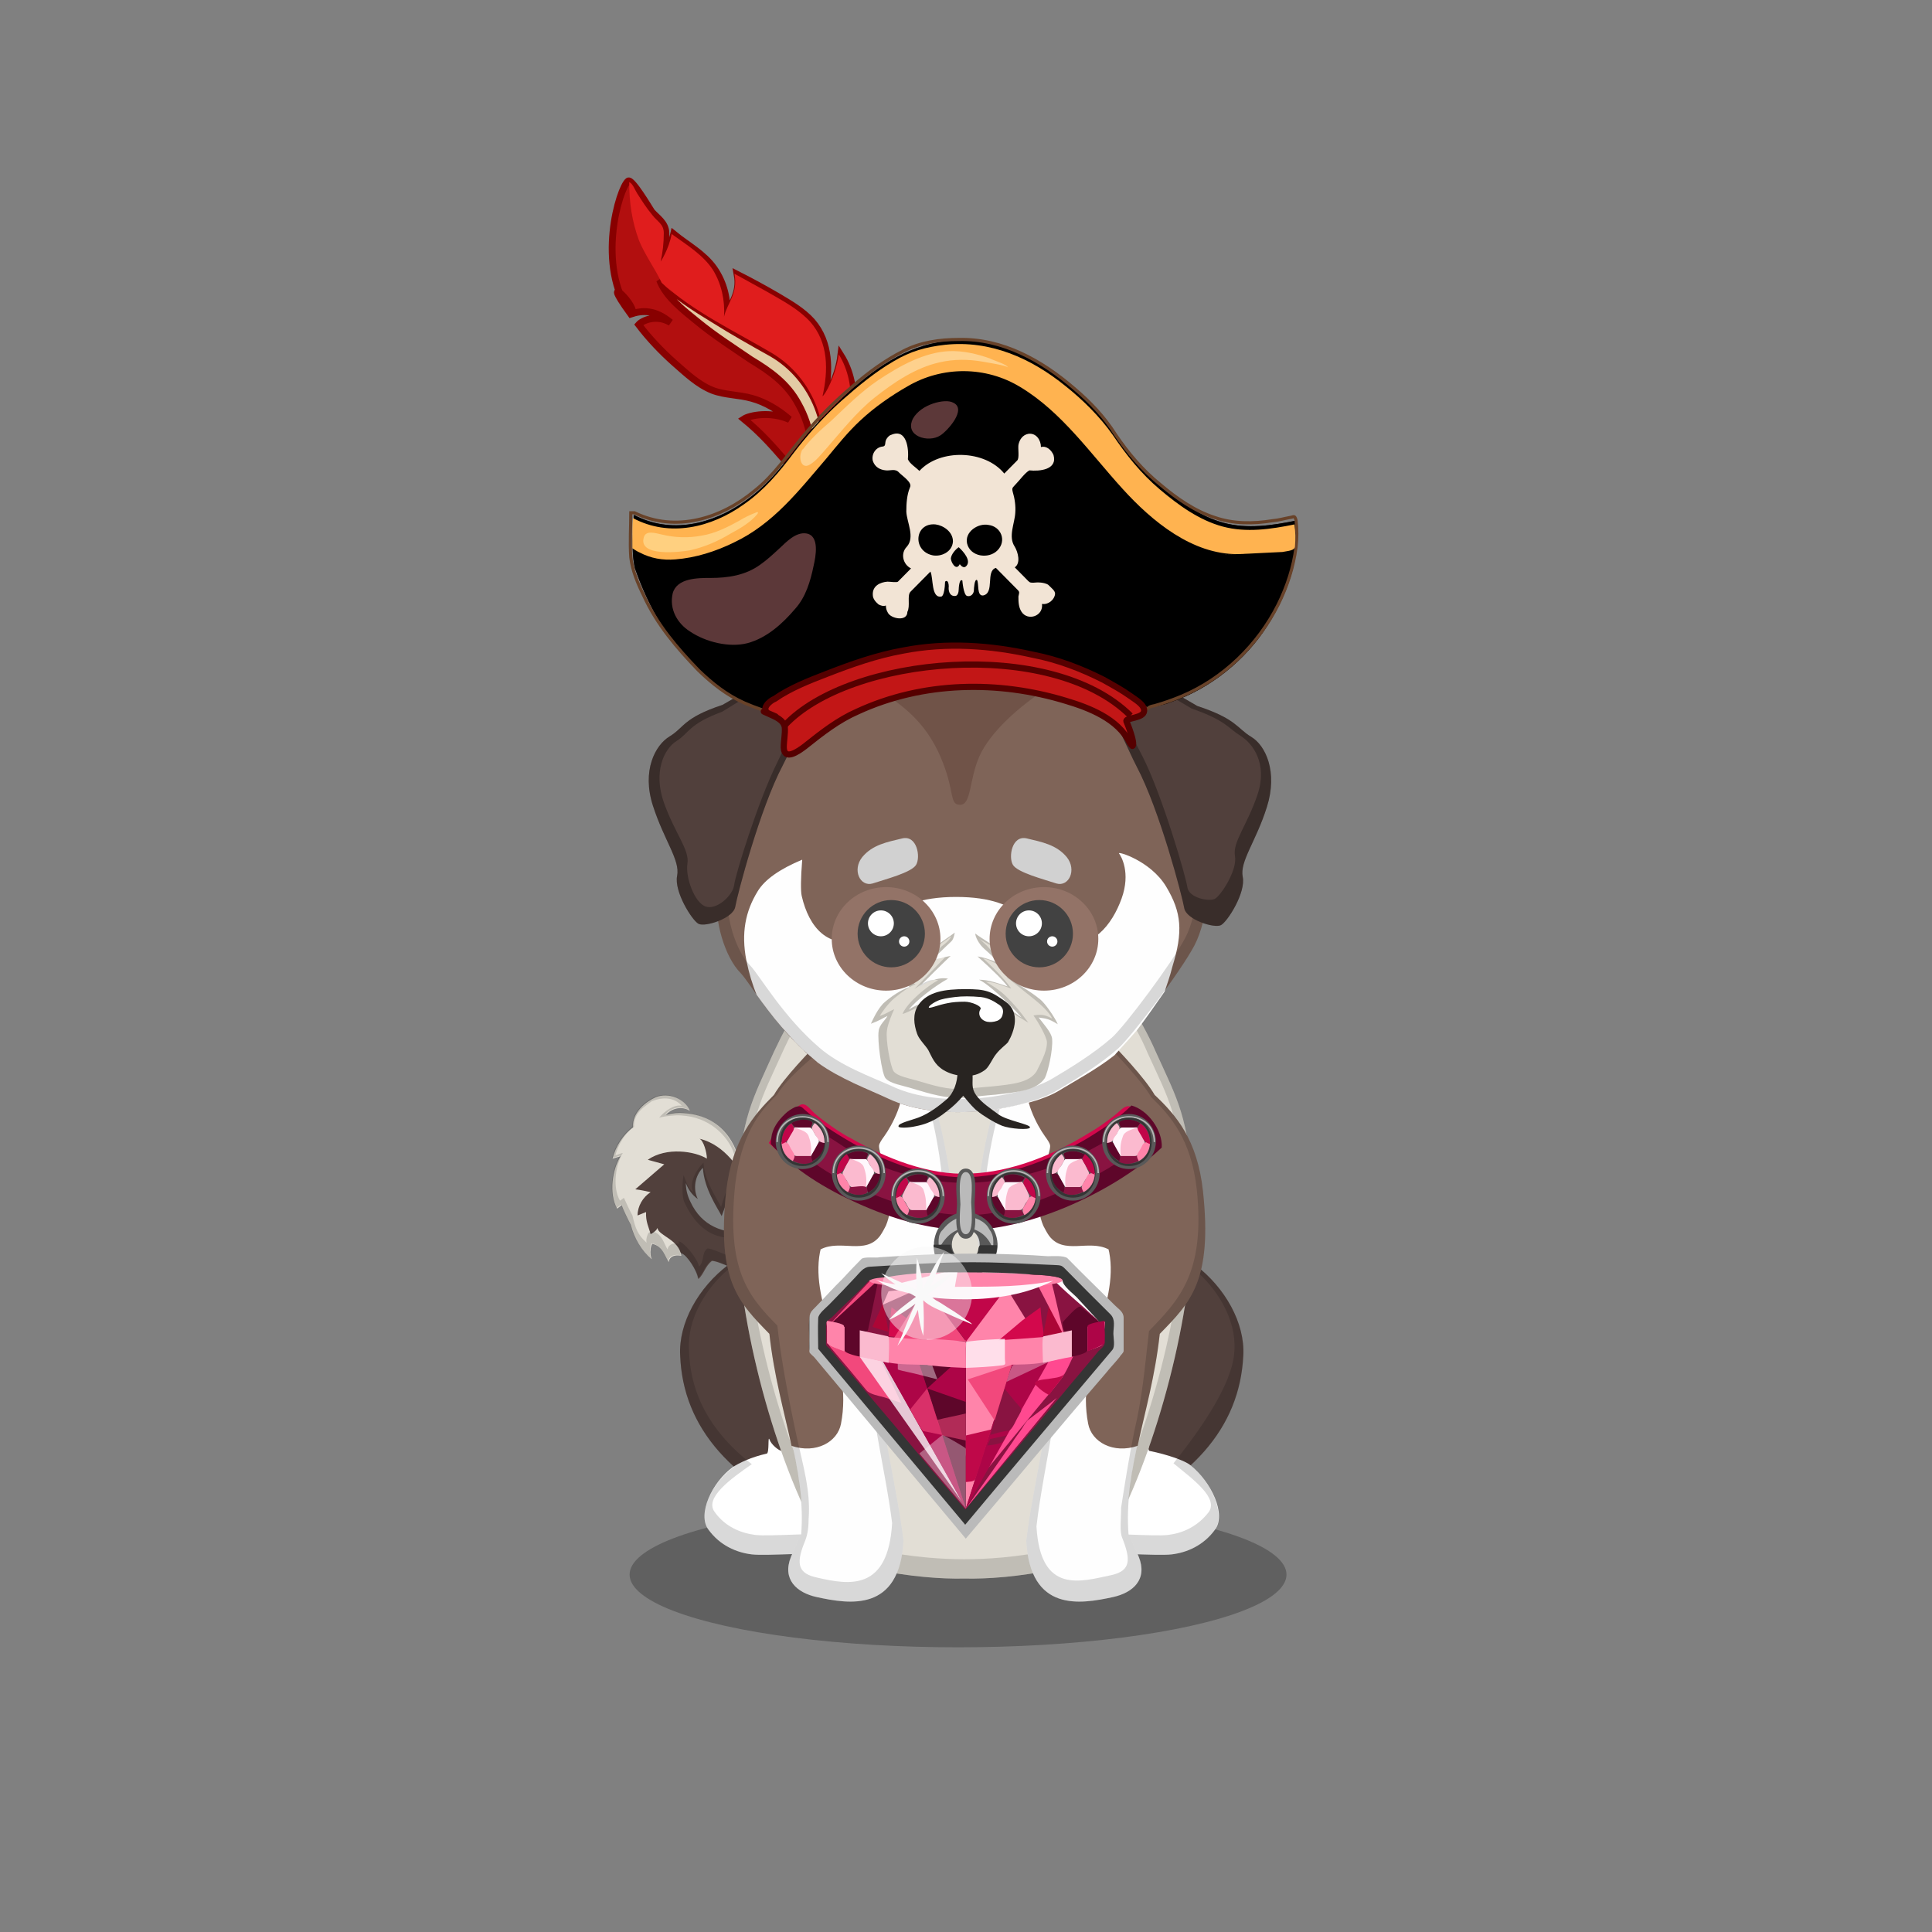 ﻿<?xml version="1.0" encoding="utf-8"?><!DOCTYPE svg PUBLIC "-//W3C//DTD SVG 1.1//EN" "http://www.w3.org/Graphics/SVG/1.1/DTD/svg11.dtd"><svg x="0" y="0" width="340px" height="340px" viewBox="0, 0, 340, 340" preserveAspectRatio="xMidYMid" font-size="0" id="a" enable-background="new 0 0 340 340" xmlns="http://www.w3.org/2000/svg" xmlns:xlink="http://www.w3.org/1999/xlink" xmlns:xml="http://www.w3.org/XML/1998/namespace" version="1.1"><rect x="0" y="0" width="340" height="340" fill="#808080" stroke="none"/><g id="b" fill="#000"><g id="c"><g transform="translate(0, 0) translate(0, 224)" id="d"><ellipse cx="168.6" cy="53.1" rx="57.8" ry="12.8" fill-opacity="0.25" id="e" /></g><g id="f"><g transform="translate(105.4, 102.6) translate(21.5, 106.5) scale(-1, 1) translate(-21.5, -106.5) translate(2, 90)" id="g"><g id="h"><path d="M24.9 18.9 C25.5 17.7 25.7 16.6 25.7 15.6 C25.3 16.7 24.6 17.7 23.6 18.4 C24.5 16.6 24.1 14.3 22.7 12.9 C22.5 16.6 20.1 20 19.4 21.4 C18.7 19.5 18 17.6 17.3 15.7 C17.1 17 16.8 18.2 16.6 19.5 C16.3 17.3 16.1 15.1 16.4 12.9 C16.2 13 16 13.2 15.8 13.3 C16.1 9.5 20 5.8 23.5 5.2 C26.7 4.6 31.5 5.6 33.6 8.8 C36.3 13 37.3 22.3 32.1 25.1 C30.4 26 27.3 27.7 26.4 28 C25.5 28.3 23.7 31 23.5 32.5 C22.5 31.6 22.3 30.2 21.1 29.3 C19.3 29.4 16.5 31.7 10 32 C-1.8 32.4 -1.1 25.2 1.9 24.1 C5.4 22.8 12.4 23.9 14.8 24.2 C19.1 24.6 22.9 23.2 24.9 18.9 z" id="i" fill="#51403C" /><path d="M15.9 13.9 C16.2 10.1 18.5 3.8 26 3.3 C27 3.2 28.1 3.3 29.2 3.6 C28.2 2.4 26.3 2 25 2.9 C25.9 0.7 28.8 -0.4 31 0.5 C32.6 1.2 35.2 3.1 35 5.8 C36.7 7 38.1 9.2 38.6 11.3 C38.1 11.2 37.7 11 37.2 10.9 C38.6 13.1 39.3 17.4 37.8 20.1 C37.5 19.9 37.3 19.7 37 19.5 C36.8 20.1 35.7 22.4 35.4 22.9 C34.8 25.3 33.5 27.5 31.7 29 C31.9 28.5 32 27.9 31.9 27.3 C31.9 27 31.8 26.6 31.6 26.3 C29.7 26.7 29.4 28.6 28.7 29.5 C28.7 28.9 28.1 28.1 26.5 28.4 C26.9 25.5 30.5 24.9 30.7 23.5 C30.9 24 31.4 24.3 31.9 24.6 C32.2 23.4 32.8 22.4 32.7 20.7 L34.2 21.3 C34.2 19.7 33.3 18.1 31.9 17.2 C32.8 17 33.7 16.8 34.6 16.7 C32.9 15.2 31.2 13.8 29.5 12.3 C30.5 12 31.4 11.8 32.4 11.5 C29.1 9.2 24.1 10 22 11.3 C22 10.2 22.6 8.1 23.3 7.8 C18.6 8.9 16.1 13.7 15.9 13.9 z" id="j" fill="#E2DED5" /><path d="M3 23.8 C3.3 23.2 3.8 22.7 4.4 22.4 C6.5 21.6 10.2 22.9 13.2 24 C13.8 24.1 14.4 24.2 14.8 24.2 C19.1 24.6 22.9 23.2 24.9 18.9 C25.5 17.7 25.7 16.6 25.7 15.6 C25.3 16.7 24.6 17.7 23.6 18.4 C24.5 16.6 24.1 14.3 22.7 12.9 C22.5 16.6 20.1 20 19.4 21.4 L17.3 15.7 C17.1 17 16.8 18.2 16.6 19.5 C16.3 17.4 16.1 15.4 16.4 13.3 C16.2 13.7 16 13.9 16 13.9 C16 13.7 16 13.4 16.1 13.1 C16 13.2 16 13.2 15.9 13.2 C16 12.2 16.3 11.2 16.8 10.3 C18 7 20.7 3.6 26.1 3.2 C27.1 3.1 28.2 3.2 29.3 3.5 C28.3 2.3 26.4 1.9 25.1 2.8 C26 0.6 28.9 -0.5 31.1 0.4 C32.7 1.1 35.3 3 35.1 5.7 C36.8 6.9 38.2 9.1 38.7 11.2 C38.2 11.1 37.8 10.9 37.3 10.8 C38.7 13 39.4 17.3 37.9 20 C37.6 19.8 37.4 19.6 37.1 19.4 C36.9 20 35.8 22.3 35.5 22.8 C34.9 25.2 33.6 27.4 31.8 28.9 C32 28.4 32.1 27.8 32 27.2 C32 26.9 31.9 26.5 31.7 26.2 C29.8 26.6 29.5 28.5 28.8 29.4 C28.8 28.8 28.2 28 26.6 28.3 C26.6 28.1 26.7 27.9 26.7 27.8 C26.6 27.8 26.5 27.9 26.5 27.9 C25.6 28.2 23.8 30.9 23.6 32.4 C22.6 31.5 22.4 30.1 21.2 29.2 C19.4 29.3 16.6 31.6 10.1 31.9 C-1.7 32.3 -1 25.1 2 24 C2.2 23.9 2.6 23.8 3 23.8 z M3 23.8 C2 26 3.4 29.9 11.8 29.6 C17.7 29.3 20.3 27.2 21.9 27.1 C23 27.9 22.4 29.5 23.4 30.3 C23.6 28.9 26 26.1 26.8 25.9 C26.9 25.9 26.9 25.9 27 25.8 C27 26 26.9 26.1 26.9 26.3 C28.4 26 28.9 26.8 28.9 27.3 C29.5 26.5 29.8 24.5 31.6 24.1 C31.7 24.2 32.2 24.1 32.4 24.6 C32.7 25.3 32.7 25.8 32.6 26.1 C34.2 24.7 34.6 23.5 35.1 21.3 C35.4 20.8 36.4 18.7 36.6 18.2 C36.9 18.4 37.1 18.6 37.3 18.7 C38.7 16.2 38 12.3 36.8 10.3 C37.3 10.4 37.6 10.6 38.1 10.7 C37.6 8.8 36.4 6.8 34.8 5.7 C35 3.2 32.7 2 31.7 1.2 C29.7 0.4 27.8 0.5 26.4 2 C27.8 1.7 29.5 3 30.4 4.1 C29.4 3.8 27.4 3.6 26.5 3.7 C21.5 4 18.8 7.2 17.8 9.1 C17.3 9.9 16.5 12.6 16.5 12.8 C16.5 12.8 17.1 13 17.3 12.7 C16.9 13.9 16.8 15.1 16.9 16.4 C17.1 15.2 17.3 15.1 17.8 14.4 L19.5 19.8 C20.1 18.5 22.4 15.4 22.6 12 C23.9 13.3 25.2 15.6 24.4 17.2 C25.3 16.6 25.7 15.2 26.1 14.2 C26.3 15.2 26.5 18 25.9 19.1 C24.1 23 21.2 25.5 17.3 25.2 C16.5 25.1 15.1 24.6 13.4 24 C10.5 23.6 6 23.1 3 23.8 z" opacity="0.15" id="k" /></g></g><g transform="translate(129.5, 269.5) scale(1.556) translate(-129.5, -269.5) translate(131.1, 271.1) scale(1) translate(-126.1, -271.1) translate(110.9, 103) translate(7, 133)" id="l"><g transform="translate(14.5, 18.5) scale(-1, 1) translate(-14.5, -18.5)" id="m"><path d="M10.9 1.8 C19.7 -2.5 29.1 6.3 28.7 13.6 C28.4 21.8 22.8 28.1 12.2 32.4 C4.7 34.3 0.7 34.5 0.5 33 C0 30.7 2.1 6.1 10.9 1.8 z" id="n" fill="#51403C" /><path d="M25.5 33.3 C24.2 35.1 22.3 35.9 20.6 36.1 C18.9 36.3 12.9 35.8 11 36.1 C9 36.4 6.2 35.9 6.2 34.2 C6.2 32.5 4.8 27.4 10.5 25.2 C10.9 25.1 12.7 22.4 13.1 22.2 C13.6 22 12.6 24.3 13.1 24.1 C14.2 23.5 15.3 22.8 16.1 21.9 C16.4 21.5 16.7 24.4 17.2 24.4 C17.5 24.4 18.4 23.7 18.6 23.1 C18.8 22.6 18.6 24.6 18.9 24.7 C20.7 25.1 22.1 25.8 22.7 26.2 C25.1 27.9 26.8 31.6 25.5 33.3 z" id="o" fill="#FFF" /><path d="M20.6 25.9 C25.1 22.4 27.6 18.1 27.7 12.9 C28.1 6.1 19.3 -2.1 11.1 1.9 C2.9 5.9 1 28.9 1.4 31 C1.5 32 3.3 32.2 6.7 31.6 C6.7 31.8 6.7 31.9 6.7 32.1 C6.7 33.7 9.3 34.2 11.2 33.9 C13 33.6 18.6 34.1 20.2 33.9 C21.8 33.7 23.6 33 24.8 31.3 C26 29.7 22.9 27.5 20.6 25.9 z M22.6 26.2 C22.7 26.2 22.7 26.2 22.6 26.2 C25.1 27.9 26.8 31.6 25.5 33.3 C24.2 35.1 22.3 35.9 20.6 36.1 C18.9 36.3 12.9 35.8 11 36.1 C9 36.4 6.2 35.9 6.2 34.2 C6.2 34.1 6.2 33.9 6.2 33.7 C2.6 34.3 0.6 34 0.5 33 C0 30.7 2.1 6.1 10.9 1.8 C19.7 -2.5 29.1 6.3 28.7 13.6 C28.5 18.5 26.5 22.7 22.6 26.2 z" opacity="0.15" id="p" /></g></g><g transform="translate(210.4, 269.5) scale(1.556) translate(-210.4, -269.5) translate(208.8, 271.1) scale(1) translate(-213.8, -271.1) translate(107.8, 103) translate(99, 151.5) scale(-1, 1) translate(-99, -151.5) translate(84, 133)" id="q"><g transform="translate(15, 18.5) scale(-1, 1) translate(-15, -18.5)" id="r"><path d="M11.2 1.8 C20 -2.5 29.4 6.3 29 13.6 C28.6 21.8 23.1 28.1 12.5 32.4 C5 34.3 1 34.5 0.8 33 C0.3 30.7 2.4 6.1 11.2 1.8 z" id="s" fill="#51403C" /><path d="M25.8 33.3 C24.5 35.1 22.6 35.9 20.9 36.1 C19.2 36.3 13.2 35.8 11.3 36.1 C9.3 36.4 6.5 35.9 6.5 34.2 C6.5 32.5 5.1 27.4 10.8 25.2 C11.2 25.1 11.7 25.1 11.9 24.8 C13.3 22.7 14.6 21.1 15.1 20.9 C16.1 20.6 15 24.2 15.8 24.2 C16.3 24.2 17 23.2 18.1 22.4 C19.2 21.6 17.9 24.3 18.4 24.4 C20.4 24.8 22.4 25.5 23 26 C25.4 27.9 27.1 31.6 25.8 33.3 z" id="t" fill="#FFF" /><path d="M23 26 C25.4 27.9 27 31.6 25.8 33.3 C24.5 35.1 22.6 35.9 20.9 36.1 C19.2 36.3 13.2 35.8 11.3 36.1 C9.3 36.4 6.5 35.9 6.5 34.2 C6.5 34.1 6.5 33.9 6.5 33.7 C2.9 34.3 0.9 34 0.8 33 C0.3 30.7 2.4 6.1 11.2 1.8 C20 -2.5 29.4 6.3 29 13.6 C28.8 18.4 26.8 22.6 23 26 z M21.1 25.8 C25.6 20.2 27.9 15.9 28 13 C28.4 6.2 19.6 -2 11.5 2 C3.4 6 1.3 28.8 1.8 31 C1.9 32 3.7 32.2 7.1 31.6 C7.1 31.8 7.1 31.9 7.1 32.1 C7.1 33.7 9.7 34.1 11.6 33.9 C13.4 33.6 18.9 34.1 20.5 33.9 C22.1 33.7 23.8 33 25.1 31.3 C26.2 29.7 23.3 27.6 21.1 25.8 z" opacity="0.15" id="u" /></g></g><g transform="translate(104.3, 92.1) translate(20, 65)" id="v"><path d="M85.6 52.6 C84.9 39.4 82.9 36.4 79.1 28 C77.8 25 76.2 22.2 74.6 19.6 C71.9 15.2 68.7 13.4 67.3 10 C64.8 4 60.4 3.2 45.5 3.2 C30.7 3.2 27.2 3.2 24.7 9.2 C23.4 12.4 19.3 14.8 16.7 19.1 C15 21.8 13.4 24.8 11.9 28 C8.1 36.5 6.1 39.5 5.4 52.6 C4.4 70.2 10.5 94.3 17.7 109.3 C20.2 114.5 25.5 118.2 29.1 119 C35.7 120.4 41.6 120.8 45.4 120.7 C49.3 120.8 55.2 120.4 61.7 119 C65.3 118.2 70.6 114.5 73.1 109.3 C80.4 94.2 86.5 70.2 85.6 52.6 z" id="w" fill="#E2DED5" /><path d="M67.9 7.9 C65.4 1.9 60.3 0.1 45.5 0.1 C30.7 0.1 25.5 1.9 23.1 7.9 C21.8 11.1 19.3 14.8 16.7 19 C18.9 25 34.4 33.5 45.5 35.4 C56.6 33.5 72.1 25 74.3 19 C71.7 14.8 69.3 11.1 67.9 7.9 z" id="x" fill="#965622" /><path d="M67.9 7.9 C65.4 1.9 60.3 0.1 45.5 0.1 C30.7 0.1 25.5 1.9 23.1 7.9 C21.8 11.1 19.3 14.8 16.7 19 C18.9 25 34.4 33.5 45.5 35.4 C56.6 33.5 72.1 25 74.3 19 C71.7 14.8 69.3 11.1 67.9 7.9 z" opacity="0.15" id="y" fill="#965622" /><path d="M16.7 19.1 C16.7 19 16.7 19 16.7 19 C19.3 14.8 21.8 11.1 23.1 7.9 C25.5 1.9 30.7 0.1 45.5 0.1 C60.3 0.1 65.4 1.9 67.9 7.9 C69.3 11.1 71.7 14.8 74.3 19 C74.3 19 74.3 19.1 74.3 19.1 C74.4 19.2 74.5 19.4 74.6 19.6 C76.2 22.2 77.8 25 79.1 28 C82.9 36.4 84.9 39.4 85.6 52.6 C86.5 70.2 80.4 94.2 73.1 109.3 C70.6 114.5 65.3 118.2 61.7 119 C55.2 120.4 49.3 120.8 45.4 120.7 C41.6 120.8 35.7 120.4 29.1 119 C25.5 118.2 20.2 114.5 17.7 109.3 C10.5 94.3 4.4 70.2 5.4 52.6 C6.1 39.5 8.1 36.5 11.9 28 C13.4 24.8 15 21.8 16.7 19.1 C16.7 19.1 16.7 19.1 16.7 19.1 z M17.9 19.7 C17.9 19.8 17.9 19.8 17.9 19.8 C16.2 22.4 14.7 25.2 13.3 28.3 C9.6 36.5 7.7 39.3 7 51.9 C6.1 68.8 11.9 91.9 18.8 106.3 C21.2 111.3 26.3 114.9 29.8 115.6 C36.1 117 41.8 117.3 45.4 117.3 C49.1 117.3 54.8 117 61 115.6 C64.5 114.9 69.6 111.3 72 106.3 C79 91.8 84.8 68.8 84 51.9 C83.3 39.3 81.4 36.4 77.7 28.3 C76.5 25.4 75 22.8 73.4 20.3 C73.3 20.1 73.2 19.9 73.1 19.8 C73.1 19.7 73.1 19.7 73.1 19.7 C70.6 15.7 68.3 12.1 67 9 C64.6 3.3 59.7 1.6 45.5 1.6 C31.3 1.6 26.3 3.3 24 9 C22.8 12.1 20.4 15.7 17.9 19.7 C17.9 19.7 17.9 19.7 17.9 19.7 z" opacity="0.15" id="z" /></g><g transform="translate(126.1, 180.65) scale(1, 0.971) translate(-126.1, -170.8) translate(110.8, 88) translate(59, 136) scale(-1, 1) translate(-59, -136) translate(16, 84)" id="a1"><path d="M10.2 21.5 C10.3 21.2 21.2 -0.7 27.1 1.2 C31.4 2.6 35.1 7.2 36.8 10.5 C38.5 13.8 43 34.1 39.9 40.8 C37.7 45.5 33.3 46.5 28.3 45.3 C28 49 27.7 51.8 27.2 53.1 C26.2 62.6 31 81.3 32.2 92 C31.5 105 22.7 103.5 16.9 102.2 C13.4 101.4 10.8 99 12.4 94.9 C12.9 93.6 13.6 92.2 14.2 90.8 C14.7 84.8 13.6 79.1 12.3 72.9 C11.1 67.4 10.2 21.5 10.2 21.5 z" id="b1" fill="#FEFEFE" /><path d="M75.8 21.5 C75.7 21.2 64.8 -0.7 58.9 1.2 C54.6 2.6 50.9 7.2 49.2 10.5 C47.5 13.8 43 34.1 46.1 40.8 C48.3 45.5 52.7 46.5 57.7 45.3 C58 49 58.3 51.8 58.8 53.1 C59.8 62.6 55 81.3 53.8 92 C54.5 105 63.3 103.5 69.1 102.2 C72.6 101.4 75.2 99 73.6 94.9 C73.1 93.6 72.4 92.2 71.8 90.8 C71.3 84.8 72.4 79.1 73.7 72.9 C75.1 67.4 75.8 21.5 75.8 21.5 z" id="c1" fill="#FEFEFE" /><path d="M9.6 11.2 C11.4 8 16.2 2.9 17.2 1.8 C20.5 -0.8 30.2 -1.2 32 8.4 C32.8 11.9 30.3 16.7 28.9 18.7 C28.4 19.4 28.1 19.9 28 20.3 C27.9 21 28.5 22.6 29.1 24.8 C29.9 27.7 30.6 31.5 29.2 34.9 C28.9 35.5 28.6 36.1 28.2 36.7 C25.6 40.3 21.2 37.3 17.7 39.2 C17.7 39.4 17.6 39.6 17.6 39.7 C15.8 49.4 23.5 59.2 21.3 70.8 C20.7 74.1 16.9 76.3 12.6 74.8 C11.3 68.6 9.5 62.1 8.7 54.5 C3.3 48.8 -0.6 44.9 1.1 28.6 C2.1 19.3 5.8 14.9 9.6 11.2 z" id="d1" fill="#7F6458" /><path d="M26.9 1.1 C27 1.2 27 1.2 27.1 1.2 C31.4 2.6 35.1 7.2 36.8 10.5 C38.5 13.8 43 34.1 39.9 40.8 C37.7 45.5 33.3 46.5 28.3 45.3 C28 49 27.7 51.8 27.2 53.1 C26.2 62.6 31 81.3 32.2 92 C31.5 105 22.7 103.5 16.9 102.2 C13.4 101.4 10.8 99 12.4 94.9 C12.9 93.6 13.6 92.2 14.2 90.8 C14.6 85.4 13.8 80.3 12.7 74.8 C12.7 74.8 12.6 74.8 12.6 74.8 C11.3 68.6 9.5 62.1 8.7 54.5 C3.3 48.8 -0.6 44.9 1.1 28.6 C2.1 19.3 5.8 14.9 9.6 11.2 C11.4 8 16.2 2.9 17.2 1.8 C19.2 0.3 23.4 -0.5 26.9 1.1 z M26.7 2.1 C26.7 2.1 26.6 2.1 26.5 2 C23.2 0.5 19.3 1.2 17.4 2.7 C16.5 3.7 11.9 8.6 10.2 11.6 C6.7 15.1 3.2 19.3 2.2 28.2 C0.6 43.7 5.5 48.5 10.6 54 C11.4 61.2 11.8 66.2 13.2 72.2 C14.2 77.4 14.9 82 15.5 86 C15.5 88.3 15.8 90.3 15.3 91.5 C13.8 95.4 13.8 97.4 17.1 98.2 C22.6 99.4 29.7 101.8 30.4 89.4 C29.3 79.2 24.9 61.1 25.8 52 C26.3 50.8 27 47.1 27.3 43.6 C32 44.7 36.7 44.3 38.8 39.8 C41.7 33.4 37.5 14.1 35.9 10.9 C34.3 7.8 30.8 3.4 26.7 2.1 z" opacity="0.15" id="e1" /><path d="M76.6 11.2 C74.8 8 69.9 2.9 68.9 1.8 C65.6 -0.8 55.9 -1.2 54.1 8.4 C53.3 11.9 55.8 16.7 57.2 18.7 C57.7 19.4 58 19.9 58.1 20.3 C58.2 21 57.6 22.6 57 24.8 C56.2 27.7 55.5 31.5 56.9 34.9 C57.2 35.5 57.5 36.1 57.9 36.7 C60.5 40.3 64.9 37.3 68.4 39.2 C68.4 39.4 68.5 39.6 68.5 39.7 C70.3 49.4 62.6 59.2 64.8 70.8 C65.4 74.1 69.2 76.3 73.5 74.8 C74.8 68.6 76.6 62.1 77.4 54.5 C82.8 48.8 86.7 44.9 85 28.6 C83.9 19.3 80.2 14.9 76.6 11.2 z" id="f1" fill="#7F6458" /><path d="M73.3 74.9 C72.2 80.3 71.4 85.4 71.8 90.8 C72.4 92.2 73.1 93.6 73.6 94.9 C75.2 99 72.6 101.4 69.1 102.2 C63.3 103.5 54.5 105 53.8 92 C55 81.3 59.8 62.6 58.8 53.1 C58.3 51.8 58 49 57.7 45.3 C52.7 46.5 48.3 45.5 46.1 40.8 C43 34.1 47.5 13.8 49.2 10.5 C50.9 7.2 54.6 2.6 58.9 1.2 C59 1.2 59.2 1.1 59.3 1.1 C62.8 -0.5 66.9 0.3 68.9 1.8 C69.9 2.9 74.8 8 76.6 11.2 C80.2 14.9 83.9 19.3 85 28.6 C86.7 44.9 82.8 48.8 77.4 54.5 C76.6 62.1 74.8 68.6 73.5 74.8 C73.4 74.8 73.4 74.8 73.3 74.9 z M72.6 73.1 C74.4 64.5 75.5 57.8 76 53 C81.2 47.6 85 42.8 83.4 27.3 C82.3 18.5 79.5 14.6 76 11.1 C74.3 8 68.8 3.6 67.8 2.6 C66 1.1 62.9 1 59.6 2.6 C59.4 2.6 59.3 2.6 59.2 2.7 C55.1 4 51.6 8.4 50 11.5 C48.4 14.6 44.9 33.2 47.8 39.5 C49.9 44 54 44.4 58.7 43.2 C59 46.7 59.8 51.8 60.2 53 C61.2 62.1 57 78.6 55.8 88.8 C56.5 101.2 63.4 100 68.9 98.7 C72.2 98 72.8 96.4 71.3 92.5 C70.8 91.3 70.5 90.1 70.5 88.1 C70.1 83 71.5 78.3 72.6 73.1 z" opacity="0.15" id="g1" /></g></g><g transform="translate(169.6, 188) scale(0.911) translate(-169.6, -188)" id="h1"><g transform="translate(96.5, 81.9) translate(23, 22)" id="i1"><g id="j1"><path d="M8.2 28.4 C11 21.7 15.7 17.3 19.3 12.7 C22.9 8.1 31.7 5.6 37.3 4.5 C41.1 3.8 45.5 4.2 50.5 5.5 C52.6 4.5 55.6 4.2 59.5 4.5 C66.7 4.5 74.5 9 78.8 11.8 C83 14.6 91 25 93 28.4 C95 31.8 96.7 39.1 97.3 42.7 C97.9 46.3 97.3 55.3 94.7 60.3 C92.1 65.3 82.5 78 79.9 80.3 C76.4 83.4 71.5 86.4 67.9 88.5 C62.3 91.8 46 95 35.4 89.9 C31.5 88 25.1 85.8 20.9 82.2 C13.5 75.9 8.9 67.7 7 65.7 C4 62.7 1.8 55.5 2.5 50.3 C3.2 45.1 5.4 35.1 8.2 28.4 z" id="k1" fill="#7F6458" /><path d="M88.9 69.3 C87.1 71.9 85.2 74.6 83.6 76.7 C82.3 78.2 81.1 79.5 80.2 80.5 C79.9 80.8 79.6 81.2 79.2 81.6 C75.8 84.3 71.3 86.7 68.2 88.6 C62.6 91.8 46 95 35.4 89.9 C31.8 88.2 26.1 86.1 21.9 83 C21 82.2 20 81.4 19 80.5 C18.5 80 18 79.5 17.5 79 L14.9 76.1 C13 73.9 11.4 71.7 10.1 69.9 C9.3 68 8.6 65.7 8.1 63.2 C7.1 58 7.9 53.8 10.3 49.9 C11.7 47.6 14.6 45.6 18.9 43.8 C18.6 47.5 18.6 49.9 18.8 50.8 C20.2 56.9 23.9 61.2 30.3 59.2 C32.2 58.6 34.7 51 48.6 51 C62.5 51 62.5 57.9 68.7 59.7 C74.9 61.5 78.8 56.3 80.6 51.3 C82.4 46.3 80.5 43.1 80.1 42.6 C79.7 42.1 86.2 44 89.2 49 C92.2 54 92.5 57.7 90.4 64.5 C89.9 66.5 89.3 68.1 88.9 69.3 z" id="l1" fill="#FEFEFE" /><path d="M8.2 28.4 C11 21.7 15.7 17.3 19.3 12.7 C22.9 8.1 31.7 5.6 37.3 4.5 C41.1 3.8 45.5 4.2 50.5 5.5 C52.6 4.5 55.6 4.2 59.5 4.5 C66.7 4.5 74.5 9 78.8 11.8 C83 14.6 91 25 93 28.4 C95 31.8 96.7 39.1 97.3 42.7 C97.9 46.3 97.3 55.3 94.7 60.3 C92.1 65.3 82.5 78 79.9 80.3 C76.4 83.4 71.5 86.4 67.9 88.5 C62.3 91.8 46 95 35.4 89.9 C31.5 88 25.1 85.8 20.9 82.2 C13.5 75.9 8.9 67.7 7 65.7 C4 62.7 1.8 55.5 2.5 50.3 C3.2 45.1 5.4 35.1 8.2 28.4 z M10.1 28.4 C7.4 34.9 5.3 44.5 4.6 49.5 C3.9 54.5 6 61.4 8.9 64.3 C10.7 66.2 15.2 74.1 22.2 80.1 C26.2 83.6 32.3 85.8 36.1 87.5 C46.3 92.4 61.9 89.3 67.2 86.1 C70.6 84.1 75.3 81.2 78.7 78.2 C81.2 76 90.4 63.7 92.9 58.9 C95.4 54.1 96 45.4 95.4 42 C94.8 38.5 93.2 31.5 91.2 28.3 C89.2 25.1 81.6 15.1 77.6 12.4 C73.6 9.7 66.1 5.4 59.2 5.4 C55.5 5.1 52.6 5.5 50.6 6.4 C45.8 5.1 41.6 4.7 37.9 5.4 C32.5 6.4 24.1 8.8 20.7 13.3 C17.3 17.8 12.8 21.9 10.1 28.4 z" opacity="0.15" id="m1" /><path d="M32.7 10.5 C38.2 13.7 42.7 17.2 45.6 23.9 C48.5 30.6 47.2 33.2 49.4 33.2 C51.6 33.2 51.1 28.5 53.1 23.9 C55.1 19.3 60.7 14.2 66.5 10.5 C67.2 10 63.6 8.3 60.1 8.4 C56.9 8.6 52.2 10.5 50 10.5 C48 10.5 45 8.8 40.7 8.4 C34.9 7.9 29.5 8.7 32.7 10.5 z" id="n1" fill="#705348" /></g></g><g transform="translate(141.1, 114.1) rotate(28, 0, 0) scale(0.8) translate(-141.1, -120.1) translate(101.2, 97.2) translate(13, 8)" id="o1"><path d="M23.1 5.8 C20.1 10.5 14.9 20.5 9.1 29.6 C2.2 36.8 3.5 38.8 1.4 42.3 C-0.7 45.8 -0.7 52.8 5.7 59 C12.1 65.2 17.7 67.5 18.8 71.2 C19.9 74.9 27 79 28.8 79 C30.6 79 35.6 73.9 34.7 71.2 C33.8 68.5 28.8 47.4 28.8 35.6 C28.8 31.8 27.5 17.1 28.8 12.6 C29.9 8.7 29.2 4.4 32.6 1.5 C34.2 0.1 26.1 1.2 23.1 5.8 z" id="p1" fill="#51403C" /><g id="q1"><path d="M23.1 5.8 C26.1 1.2 34.2 0.1 32.6 1.5 C29.2 4.4 29.9 8.7 28.8 12.6 C27.5 17.1 28.8 31.8 28.8 35.6 C28.8 47.4 33.8 68.5 34.7 71.2 C35.6 73.9 30.6 79 28.8 79 C27 79 19.9 74.9 18.8 71.2 C17.7 67.5 12.1 65.2 5.7 59 C-0.7 52.8 -0.7 45.8 1.4 42.3 C3.5 38.8 2.2 36.8 9.1 29.6 C14.9 20.5 20.1 10.5 23.1 5.8 z M23 8.7 C20.5 12.9 14.6 22.9 9.8 31.1 C4 37.6 5.2 39.4 3.4 42.5 C1.6 45.6 1.9 51.8 7.7 57.1 C13.5 62.4 18.5 64.2 19.6 67.4 C20.7 70.6 25.6 75 28.4 74.5 C31.2 74 32.9 69 32 66.7 C31.1 64.4 27.6 46.2 27.3 35.8 C27.2 32.5 26.3 18.3 27.3 14.3 C28.1 10.8 28.8 5.7 30.4 2.6 C31.6 0.7 25.5 4.5 23 8.7 z" fill-opacity="0.3" id="r1" /></g></g><g transform="translate(196.7, 114.1) rotate(-28, 0, 0) scale(0.8) translate(-196.7, -120.1) translate(71.1, 97.4) translate(109, 8)" id="s1"><path d="M20.2 5.8 C23.2 10.5 28.4 20.5 34.2 29.6 C41.1 36.8 40.1 38.8 42.2 42.3 C44.3 45.8 43.9 52.8 37.6 59 C31.3 65.2 25.6 67.5 24.5 71.2 C23.4 74.9 16.2 79 14.4 79 C12.6 79 7.6 73.9 8.5 71.2 C9.4 68.5 14.4 47.4 14.4 35.6 C14.4 31.8 15.7 17.1 14.4 12.6 C13.3 8.7 13.3 4.5 9.9 1.5 C8.4 0.2 17.2 1.2 20.2 5.8 z" id="t1" fill="#51403C" /><path d="M20.2 5.8 C23.2 10.5 28.4 20.5 34.2 29.6 C41.1 36.8 40.1 38.8 42.2 42.3 C44.3 45.8 43.9 52.8 37.6 59 C31.3 65.2 25.6 67.5 24.5 71.2 C23.4 74.9 16.2 79 14.4 79 C12.6 79 7.6 73.9 8.5 71.2 C9.4 68.5 14.4 47.4 14.4 35.6 C14.4 31.8 15.7 17.1 14.4 12.6 C13.3 8.7 13.3 4.5 9.9 1.5 C8.4 0.2 17.2 1.2 20.2 5.8 z M20.6 8.8 C18 4.7 10.2 1 11.5 2.1 C14.5 4.8 15.2 9.5 16.1 12.9 C17.2 16.9 16.8 30.9 16.8 34.2 C16.6 44.7 12.4 64.8 11.5 67.2 C10.7 69.6 14.5 72.7 16.1 72.7 C17.7 72.7 24.1 69.2 25.2 65.9 C26.2 62.6 31.3 60.7 37 55.3 C42.7 49.9 41.8 43.9 40 40.8 C38.2 37.7 38.7 36 32.7 29.5 C27.7 21.5 23.2 13 20.6 8.8 z" fill-opacity="0.3" id="u1" /></g><g id="v1"><g transform="translate(92.5, 91.9) translate(58, 69)" id="w1"><g transform="translate(0.27, 0.292)" id="x1"><path d="M3.7 28.7 C4.6 29.8 7 30.1 9.2 30.8 C12.2 31.7 15.4 32.7 18.9 32.5 C19 32.5 23.5 32 25 31.9 C29.3 31.4 32.9 31.1 34.5 28.7 C35.1 27.5 36.1 23.3 35.9 21.1 C35.8 19.9 34.2 18.2 33.3 17 C34.5 17.2 35.1 17.1 37 18.3 C36.5 17.1 34.6 14.3 33.6 13.5 C31.5 11.8 29.4 10.7 28.1 9.7 C29.3 9.6 29.8 9.9 31.4 10.2 C30.3 8.9 27.3 6.3 25.8 5.9 C27.1 5.7 27.1 5.7 28.1 5.9 C27 4.4 21.7 1.4 21.1 0.8 C21 0.7 21.1 1.7 22.1 3 C22.9 4 24.5 5 25.3 6.4 C24 5.8 22.7 5.4 21.5 5.2 C24.7 8.1 26.6 10 27.3 11 C25.8 10.5 23.7 9.7 21.8 9.7 C24.5 11 30.1 17 30 17 C28.9 16.3 27.7 15.1 25.8 14.4 C23.6 13.5 20.7 13 18.3 13 C17.5 13 14.9 13.2 13.5 13.5 C10.7 14 8.9 15 8.2 15.5 C9.6 13.7 13.4 10.8 15.8 9.5 C13.8 9.1 11.7 10.2 10.1 11.2 C11.5 9.8 14.7 6.6 16.3 5.1 C15.2 5.3 14.2 5.6 12.6 6.1 C14.6 3.9 16.5 2.3 16.6 2.1 C16.7 1.9 16.9 1.7 17.1 0.6 C15.4 1.9 9.5 5.7 7.5 7.9 C9.5 7.7 9.8 7.5 11 7.6 C9.9 8 7.4 9.8 6.5 10.5 C7.8 10.6 7.8 10.7 8.4 11.1 C7.4 11.4 5.6 12.3 3.6 14 C2.2 15.2 1.2 17.6 0.9 18.2 C2.8 17.5 3 17.2 4.1 16.7 C3.8 17.4 2.5 18.4 2.4 19.6 C2.1 21.4 3 27.8 3.7 28.7 z" id="y1" fill="#E2DED5" /><path d="M3.7 28.7 C3 27.8 2.1 21.4 2.4 19.6 C2.5 18.4 3.8 17.4 4.1 16.7 C3 17.2 2.8 17.5 0.9 18.2 C1.2 17.6 2.2 15.2 3.6 14 C5.6 12.3 7.4 11.4 8.4 11.1 C7.8 10.7 7.8 10.6 6.5 10.5 C7.4 9.8 9.9 8 11 7.6 C9.8 7.5 9.5 7.7 7.5 7.9 C9.5 5.7 15.4 1.9 17.1 0.6 C16.9 1.7 16.7 1.9 16.6 2.1 C16.5 2.3 14.6 3.9 12.6 6.1 C14.2 5.6 15.2 5.3 16.3 5.1 C14.7 6.6 11.5 9.8 10.1 11.2 C11.7 10.2 13.8 9.1 15.8 9.5 C13.4 10.8 9.6 13.7 8.2 15.5 C8.9 15 10.7 14 13.5 13.5 C14.9 13.2 17.5 13 18.3 13 C20.7 13 23.6 13.5 25.8 14.4 C27.7 15.1 28.9 16.3 30 17 C30.1 17 24.5 11 21.8 9.7 C23.7 9.7 25.8 10.5 27.3 11 C26.6 10 24.7 8.1 21.5 5.2 C22.7 5.4 24 5.8 25.3 6.4 C24.5 5 22.9 4 22.1 3 C21.1 1.7 21 0.7 21.1 0.8 C21.7 1.4 27 4.4 28.1 5.9 C27.1 5.7 27.1 5.7 25.8 5.9 C27.3 6.3 30.3 8.9 31.4 10.2 C29.8 9.9 29.3 9.6 28.1 9.7 C29.4 10.7 31.5 11.8 33.6 13.5 C34.6 14.3 36.5 17.1 37 18.3 C35.1 17.1 34.5 17.2 33.3 17 C34.2 18.2 35.8 19.9 35.9 21.1 C36.1 23.3 35.1 27.5 34.5 28.7 C32.9 31.1 29.3 31.4 25 31.9 C23.5 32 19 32.5 18.9 32.5 C15.4 32.7 12.2 31.7 9.2 30.8 C7 30.1 4.6 29.8 3.7 28.7 z M5.3 27.4 C6.1 28.4 8.2 28.7 10.2 29.3 C12.9 30.1 15.7 31 18.9 30.8 C19 30.8 23 30.4 24.4 30.3 C28.2 29.9 31.5 29.6 32.9 27.4 C33.4 26.3 35 23.6 34.9 21.7 C34.8 20.6 33.1 17.7 32.3 16.6 C33.1 16.5 34.2 16.2 35.9 17.2 C35.5 16.1 33.5 14.3 32.6 13.6 C30.7 12.1 28.3 10.1 27.1 9.2 C28.2 9.1 28.8 9.2 30.2 9.5 C29.7 8.9 28.7 8.2 27.6 7.5 C26.5 6.7 25.7 6.6 25.5 5.8 C26.1 5.5 26.6 5.2 27.1 5.3 C26.1 4 22.3 2.2 21.7 1.7 C21.6 1.6 23.1 2.8 24 3.9 C24.7 4.7 25.3 6.6 26.1 7.1 C24.9 6.6 23.7 5.7 22.6 5.6 C25.5 8.2 27.4 10.5 28 11.4 C26.7 11 24.8 10.1 23.1 10.1 C24 10.6 26 11.8 27.4 13.3 C29.6 15.5 31.3 18 31.3 18 C30.3 17.4 26.7 15.1 25 14.5 C23 13.7 20.4 13.2 18.3 13.2 C17.6 13.2 15.3 13.4 14 13.6 C11.5 14 8.1 16.1 7 16.3 C8 14 11.8 10.9 13.9 9.8 C12.1 9.4 10.7 10.6 9.3 11.5 C10.6 10.2 13.8 6.8 15.2 5.4 C14.2 5.6 13.1 5.7 11.7 6.2 C13.5 4.2 14.2 3.7 14.3 3.5 C14.4 3.3 16.2 2.2 16.4 1.3 C14.9 2.5 10.7 5 8.9 7 C10.7 6.8 10.9 6.9 12 7 C11 7.4 8.8 9.2 8 9.8 C9.2 9.9 9 10.3 9.5 10.6 C8.6 10.9 7.2 11.8 5.4 13.3 C4.1 14.4 2.9 16.2 2.6 16.7 C4.3 16.1 4.4 15.8 5.4 15.4 C5.1 16 4.1 18.4 4 19.5 C3.7 21.3 4.7 26.6 5.3 27.4 z" opacity="0.15" id="z1" /></g></g><g transform="translate(91.1, 115.8) translate(65, 74) translate(0, -7.6)" id="a2"><path d="M4.2 17 C7.4 16.4 9.1 15 10.5 13.9 C11.4 13.2 12.4 12.3 13.4 11.1 C14.7 12.7 15.6 13.7 16.2 14.1 C17 14.8 19.4 16.3 20.9 16.9 C22.4 17.5 26.3 17.8 26.3 17.2 C26.3 16.6 21.8 15.9 20.2 14.7 C18.6 13.5 17 12.5 15.9 11 C14.9 9.6 15.3 8.6 15.2 7 C15.1 5 15.4 2.8 15.5 1.3 C15.6 -0.7 12.3 -0.1 12.3 1.3 C12.3 2.7 12.3 4.8 12.3 6.6 C12.3 8.4 11.6 10.6 10.2 11.8 C8.8 13 6.9 14.5 4.8 15.3 C3.5 15.8 0.8 16.4 0.9 17 C0.8 17.4 2.9 17.3 4.2 17 z" id="b2" fill="#282421" /></g><g transform="translate(169.6, 180) scale(0.9) translate(-169.6, -182) translate(91.5, 114.4) translate(68, 59)" id="c2"><g id="d2"><path d="M10.5 0.5 C14.8 0.5 15.9 0.9 19.1 3.2 C22.3 5.5 21 9.5 19.6 11.9 C19 12.6 18 13.2 17 14.5 C16.2 15.5 15.5 17.3 14.6 17.9 C13.3 18.8 12.1 19.2 10.3 19.1 C8.5 19.1 7 18.6 5.8 17.9 C3.8 16.7 3.3 15.1 2.5 13.6 C2 12.7 0.5 11.3 0.1 10.1 C-0.6 8.1 -0.9 5.9 0.3 4 C2.3 1 6.1 0.5 10.5 0.5 z" id="e2" fill="#282421" /><path d="M2.6 4.4 C2.6 4.8 4.5 3.9 6.7 3.5 C7.7 3.3 8.8 3.2 10.3 3.2 C11.8 3.2 14.1 4.2 13.7 4.8 C13.1 5.7 13.5 7.1 15.1 7.5 C15.8 7.6 16.4 7.6 17.3 7.3 C18.2 6.9 18.4 6.3 18.5 5.7 C18.6 5.1 18.6 4.3 17.3 3.6 C17 3.4 15.6 2.4 13.8 2.2 C11.6 2 9.8 2 8.2 2.2 C6.6 2.4 5.4 2.6 4.5 3 C3.2 3.6 2.6 4.2 2.6 4.4 z" id="f2" fill="#FFF" /></g></g><g transform="translate(113.5, 102) translate(30, 41)" id="g2"><g id="h2"><ellipse cx="11.1" cy="20" rx="10.5" ry="10" id="i2" fill="#937367" /><circle cx="12.1" cy="19" r="6.5" id="j2" fill="#424242" /><circle cx="10.1" cy="17" r="2.5" id="k2" fill="#FFF" /><circle cx="14.6" cy="20.5" r="1" id="l2" fill="#FFF" /><path d="M6.5 4.2 C4.5 6.7 6.1 10 8.5 9.3 C10.9 8.5 16 7.2 16.9 5.7 C17.8 4.2 17.1 -0.1 14.2 0.6 C11.3 1.3 8.5 1.8 6.5 4.2 z" id="m2" fill="#D1D1D1" /></g></g><g transform="translate(105, 102) translate(69, 41)" id="n2"><g id="o2"><ellipse cx="11.1" cy="20" rx="10.5" ry="10" id="p2" fill="#937367" /><circle cx="10.2" cy="19" r="6.5" id="q2" fill="#424242" /><circle cx="8.2" cy="17" r="2.5" id="r2" fill="#FFF" /><circle cx="12.7" cy="20.5" r="1" id="s2" fill="#FFF" /><path d="M15.5 4.2 C17.5 6.7 15.9 10 13.5 9.3 C11.1 8.5 6 7.2 5.1 5.7 C4.2 4.2 4.9 -0.1 7.8 0.6 C10.7 1.3 13.5 1.8 15.5 4.2 z" id="t2" fill="#D1D1D1" /></g></g></g></g></g><g id="u2"><g transform="matrix(0.883, 0, 0, 0.883, 19.89, 27.167)"><g transform="translate(130.705, 188.762) scale(0.974, 0.998)"><g transform="translate(479, 467) translate(-2739, -724.2)" id="v2"><g transform="translate(8, 8)" id="w2"><path d="M2332.4 257.7 C2332 256.6 2331 255.7 2330.3 254.9 C2329.1 253.5 2327.8 252.1 2326.6 250.7 C2325.2 249.2 2324 251.1 2322.7 252 C2321 253.3 2319.3 254.5 2317.5 255.5 C2310.2 259.9 2301.7 263.3 2293.1 263.6 C2284.7 264 2275.9 260.5 2268.7 256.5 C2266.9 255.6 2265.3 254.5 2263.6 253.3 C2262.9 252.8 2262.1 252.2 2261.4 251.6 C2260.8 251.1 2259.9 249.9 2259.2 249.8 C2258 249.4 2256.5 251.9 2255.8 252.7 C2254.6 254 2253.6 255.3 2252.5 256.7 C2252.3 256.9 2252.1 257.3 2252 257.5 C2257.2 262.3 2263.6 266 2270 268.7 C2277 271.6 2284.5 273.9 2292 274 C2306.2 274.1 2323.3 266.1 2332.4 257.7 C2332 256.8 2323.3 266.1 2332.4 257.7 z" id="x2" fill="#D3084C" /><path d="M2332.4 258.4 C2332.6 255 2329.6 250.9 2326.2 250 C2323.5 252.6 2320.3 254.7 2317.1 256.6 C2309.9 260.7 2301.7 263.9 2293.3 264.3 C2285 264.7 2276.3 261.4 2269.1 257.5 C2265.7 255.6 2262.3 253.5 2259.4 250.9 C2258.6 250.2 2258.5 250 2257.4 250.3 C2256.6 250.7 2255.9 251.1 2255.3 251.7 C2253.9 253 2252.7 254.6 2252.5 256.5 C2252.4 256.9 2252.4 257.2 2252.4 257.7 C2257.2 262.9 2263.7 266.7 2270.1 269.5 C2277.1 272.6 2284.7 274.8 2292.5 274.9 C2306.2 274.8 2323.3 266.7 2332.4 258.4 C2332.6 254.9 2323.3 266.7 2332.4 258.4 z" id="y2" fill="#5E062A" /><path d="M2257.3 254.8 C2257.9 252.3 2263.1 255.6 2264.1 256.2 C2267 257.9 2269.6 259.9 2272.7 261.2 C2280.8 264.7 2289.4 266.3 2298.3 265 C2305.5 264.1 2312.6 261.7 2319 258.2 C2321.6 256.8 2324.7 255.3 2326.1 258.7 C2326.6 259.8 2323.6 261.3 2323 261.6 C2318.8 264.3 2313.9 266.3 2309.3 268.2 C2303.9 270.3 2298.3 271.9 2292.4 271.9 C2284.5 271.8 2276.7 269.4 2269.6 266.1 C2266.4 264.7 2263.2 263 2260.4 260.8 C2258.9 259.4 2256.7 257.3 2257.3 254.8 C2258 252 2256.2 259.6 2257.3 254.8 z" id="z2" fill="#891341" /><g transform="translate(38, 11)" id="a3"><path d="M2264.1 251.6 C2267.2 251.6 2269.6 254.1 2269.6 257.1 C2269.6 260.1 2267.1 262.6 2264.1 262.6 C2261 262.6 2258.6 260.1 2258.6 257.1 C2258.6 254.1 2261 251.6 2264.1 251.6 z" id="b3" fill="#595959" /><path d="M2258.9 257.1 C2258.9 250.4 2269.3 250.4 2269.3 257.1" stroke="#B7B6B6" stroke-width="0.3" id="c3" fill="none" /><path d="M2264.1 252.3 C2270.3 252.3 2270.3 262 2264.1 262 C2257.9 262 2257.8 252.3 2264.1 252.3 z" id="d3" fill="#353535" /><path d="M2264.1 252.7 C2269.8 252.7 2269.8 261.4 2264.1 261.4 C2258.4 261.5 2258.4 252.7 2264.1 252.7 z" id="e3" fill="#595959" /><path d="M2262.4 259.9 C2261.9 259.1 2261.5 258.4 2261 257.5 C2260.5 256.7 2261.1 256.2 2261.6 255.5 C2262 254.8 2262.1 254.2 2262.9 254.2 C2263.5 254.2 2265.1 253.8 2265.7 254.2 C2266.3 254.6 2266.8 256 2267.1 256.6 C2267.6 257.4 2267 257.9 2266.5 258.6 C2266.1 259.3 2266 259.9 2265.2 259.9 C2264.3 259.9 2263.4 259.9 2262.4 259.9 z" id="f3" fill="#FBBACF" /><path d="M2265.7 259.9 C2264.6 259.9 2263.6 259.9 2262.4 259.9 C2262.3 259.9 2262.2 260.4 2262.2 260.5 C2262.1 261 2261.8 261 2262.4 261.2 C2263.7 261.7 2265 261.4 2266.2 260.8 L2265.7 259.9 z" id="g3" fill="#891341" /><path d="M2262.1 261 C2262.5 259.8 2262.3 259.7 2261.7 258.6 C2261 257.3 2261 257.1 2259.6 257.1 C2259.7 258.9 2260.7 260.3 2262.1 261 z" id="h3" fill="#5E062A" /><path d="M2259.7 257.1 C2259.7 257.2 2259.7 257.2 2259.7 257.3 C2261 257.1 2261 256.6 2261.7 255.5 C2262.4 254.3 2262.5 254.3 2261.7 253.3 C2260.6 254.2 2259.7 255.6 2259.7 257.1 z" id="i3" fill="#FBBACF" /><path d="M2262.4 259.9 C2261.9 259.1 2261.5 258.4 2261 257.5 C2260.5 256.7 2261.1 256.2 2261.6 255.5 C2262 254.8 2262.1 254.2 2262.9 254.2 C2263.8 254.2 2264.8 254.2 2265.7 254.2 C2264.6 254.7 2263.2 254.9 2262.9 256 C2262.4 257.5 2262.4 258.5 2262.4 259.9 z" id="j3" fill="#FFF7FC" /><path d="M2262.4 254.3 C2263.2 254.3 2264.1 254.3 2265 254.3 C2265.9 254.3 2265.9 254.1 2266.4 253.4 C2265.2 252.8 2264 252.5 2262.7 252.9 C2261.7 253.2 2262.1 253.3 2262.4 254.3 z" id="k3" fill="#5E062A" /><path d="M2268.6 257.1 C2267.3 257.1 2267.3 257.2 2266.7 258.4 C2266 259.6 2265.6 259.7 2266.3 260.9 C2267.6 260.2 2268.6 258.8 2268.6 257.1 z" id="l3" fill="#FF84AA" /><path d="M2266.6 253.4 C2265.7 254.5 2266.1 254.6 2266.8 255.8 C2267.4 256.9 2267.5 257.1 2268.6 257.5 C2268.6 255.8 2268 254.3 2266.6 253.4 z" id="m3" fill="#C10649" /></g><g transform="translate(48, 7)" id="n3"><path d="M2266.2 251 C2269.3 251 2271.7 253.5 2271.7 256.5 C2271.7 259.6 2269.2 262 2266.2 262 C2263.1 262 2260.7 259.5 2260.7 256.5 C2260.7 253.4 2263.2 251 2266.2 251 z" id="o3" fill="#595959" /><path d="M2261 256.5 C2261 249.8 2271.4 249.8 2271.4 256.5" stroke="#B7B6B6" stroke-width="0.3" id="p3" fill="none" /><path d="M2266.2 251.7 C2272.4 251.7 2272.4 261.4 2266.2 261.4 C2260 261.4 2260 251.7 2266.2 251.7 z" id="q3" fill="#353535" /><path d="M2266.2 252.1 C2271.9 252.1 2271.9 260.8 2266.2 260.8 C2260.6 260.9 2260.6 252.1 2266.2 252.1 z" id="r3" fill="#595959" /><path d="M2264.7 259.3 C2264.2 258.5 2263.8 257.8 2263.3 256.9 C2262.8 256.2 2263.3 255.8 2263.8 255.1 C2264.2 254.6 2264.4 253.6 2265.1 253.6 C2265.8 253.6 2267.3 253.2 2267.9 253.6 C2268.4 254 2269 255.4 2269.3 256 C2269.8 256.7 2269.3 257.1 2268.8 257.8 C2268.4 258.3 2268.2 259.3 2267.5 259.3 C2266.6 259.3 2265.6 259.3 2264.7 259.3 z" id="s3" fill="#FBBACF" /><path d="M2267.9 259.3 C2266.8 259.3 2265.8 259.3 2264.6 259.3 C2264.5 259.3 2264.4 259.8 2264.4 259.9 C2264.3 260.4 2264 260.4 2264.6 260.6 C2265.9 261.1 2267.2 260.8 2268.4 260.2 L2267.9 259.3 z" id="t3" fill="#891341" /><path d="M2264.3 260.4 C2264.7 259.2 2264.5 259.1 2263.9 258 C2263.2 256.7 2263.2 256.5 2261.8 256.5 C2261.9 258.2 2262.8 259.7 2264.3 260.4 z" id="u3" fill="#5E062A" /><path d="M2261.9 256.5 C2261.9 256.6 2261.9 256.6 2261.9 256.7 C2263.2 256.5 2263.2 256 2263.9 254.9 C2264.6 253.7 2264.7 253.7 2263.9 252.7 C2262.7 253.6 2261.9 254.9 2261.9 256.5 z" id="v3" fill="#FBBACF" /><path d="M2264.7 259.3 C2264.2 258.5 2263.8 257.8 2263.3 256.9 C2262.8 256.2 2263.3 255.8 2263.8 255.1 C2264.2 254.6 2264.4 253.6 2265.1 253.6 C2266 253.6 2267 253.6 2267.9 253.6 C2266.8 254.1 2265.4 254.3 2265.1 255.5 C2264.6 256.9 2264.6 257.9 2264.7 259.3 z" id="w3" fill="#FFF7FC" /><path d="M2264.7 253.7 C2265.5 253.7 2266.4 253.7 2267.3 253.7 C2268.2 253.7 2268.2 253.5 2268.7 252.8 C2267.5 252.2 2266.3 251.9 2265 252.3 C2264 252.6 2264.3 252.7 2264.7 253.7 z" id="x3" fill="#5E062A" /><path d="M2270.7 256.5 C2269.4 256.5 2269.4 256.6 2268.8 257.8 C2268.1 259 2267.7 259.1 2268.4 260.3 C2269.8 259.6 2270.7 258.2 2270.7 256.5 z" id="y3" fill="#FF84AA" /><path d="M2268.7 252.7 C2267.8 253.8 2268.2 253.9 2268.9 255.1 C2269.5 256.2 2269.6 256.4 2270.7 256.8 C2270.7 255.1 2270 253.7 2268.7 252.7 z" id="z3" fill="#C10649" /></g><g transform="translate(58, 2)" id="a4"><path d="M2267.7 249.7 C2270.8 249.7 2273.2 252.2 2273.2 255.2 C2273.2 258.2 2270.7 260.7 2267.7 260.7 C2264.6 260.7 2262.2 258.2 2262.2 255.2 C2262.2 252.2 2264.6 249.7 2267.7 249.7 z" id="b4" fill="#595959" /><path d="M2262.5 255.3 C2262.5 248.6 2272.9 248.6 2272.9 255.3" stroke="#B7B6B6" stroke-width="0.3" id="c4" fill="none" /><path d="M2267.7 250.4 C2273.9 250.4 2273.9 260.1 2267.7 260.1 C2261.5 260.1 2261.4 250.4 2267.7 250.4 z" id="d4" fill="#353535" /><path d="M2267.7 250.9 C2273.4 250.9 2273.4 259.6 2267.7 259.6 C2262 259.6 2262 250.9 2267.7 250.9 z" id="e4" fill="#595959" /><path d="M2266 258.1 C2265.5 257.3 2265.1 256.6 2264.6 255.7 C2264.1 254.9 2264.7 254.4 2265.2 253.7 C2265.6 253 2265.7 252.4 2266.5 252.4 C2267.1 252.4 2268.7 252 2269.3 252.4 C2269.9 252.8 2270.4 254.2 2270.7 254.8 C2271.2 255.6 2270.6 256.1 2270.1 256.8 C2269.7 257.5 2269.6 258.1 2268.8 258.1 C2267.9 258.1 2267 258.1 2266 258.1 z" id="f4" fill="#FBBACF" /><path d="M2269.3 258.1 C2268.2 258.1 2267.2 258.1 2266 258.1 C2265.9 258.1 2265.8 258.6 2265.8 258.7 C2265.7 259.2 2265.4 259.2 2266 259.4 C2267.3 259.9 2268.6 259.6 2269.8 259 L2269.3 258.1 z" id="g4" fill="#891341" /><path d="M2265.7 259.1 C2266.1 257.9 2265.9 257.8 2265.3 256.7 C2264.6 255.4 2264.6 255.2 2263.2 255.2 C2263.2 257 2264.3 258.4 2265.7 259.1 z" id="h4" fill="#5E062A" /><path d="M2263.2 255.3 C2263.2 255.4 2263.2 255.4 2263.2 255.5 C2264.5 255.3 2264.5 254.8 2265.2 253.7 C2265.9 252.5 2266 252.5 2265.2 251.5 C2264.1 252.3 2263.2 253.6 2263.2 255.3 z" id="i4" fill="#FBBACF" /><path d="M2266 258.1 C2265.5 257.3 2265.1 256.6 2264.6 255.7 C2264.1 254.9 2264.7 254.4 2265.2 253.7 C2265.6 253 2265.7 252.4 2266.5 252.4 C2267.4 252.4 2268.4 252.4 2269.3 252.4 C2268.1 252.9 2266.7 253.1 2266.4 254.3 C2265.9 255.6 2265.9 256.7 2266 258.1 z" id="j4" fill="#FFF7FC" /><path d="M2266 252.4 C2266.8 252.4 2267.7 252.4 2268.6 252.4 C2269.5 252.4 2269.5 252.2 2270 251.5 C2268.8 250.9 2267.6 250.6 2266.3 251 C2265.3 251.4 2265.7 251.5 2266 252.4 z" id="k4" fill="#5E062A" /><path d="M2272 255.3 C2270.7 255.3 2270.7 255.4 2270.1 256.6 C2269.4 257.8 2269 257.9 2269.7 259.1 C2271.2 258.3 2272 256.9 2272 255.3 z" id="l4" fill="#FF84AA" /><path d="M2270 251.6 C2269.1 252.7 2269.5 252.8 2270.2 254 C2270.8 255.1 2270.9 255.3 2272 255.7 C2272 254 2271.4 252.4 2270 251.6 z" id="m4" fill="#C10649" /></g><g transform="translate(21, 11)" id="n4"><path d="M2261.5 251.6 C2264.6 251.6 2267 254.1 2267 257.1 C2267 260.1 2264.5 262.6 2261.5 262.6 C2258.4 262.6 2256 260.1 2256 257.1 C2256 254.1 2258.5 251.6 2261.5 251.6 z" id="o4" fill="#595959" /><path d="M2266.7 257.1 C2266.7 250.4 2256.3 250.4 2256.3 257.1" stroke="#B7B6B6" stroke-width="0.3" id="p4" fill="none" /><path d="M2261.5 252.3 C2267.7 252.3 2267.7 262 2261.5 262 C2255.3 262 2255.3 252.3 2261.5 252.3 z" id="q4" fill="#353535" /><path d="M2261.5 252.7 C2267.2 252.7 2267.2 261.4 2261.5 261.4 C2255.9 261.5 2255.9 252.7 2261.5 252.7 z" id="r4" fill="#595959" /><path d="M2263.2 259.9 C2263.7 259.1 2264.1 258.4 2264.6 257.5 C2265.1 256.8 2264.6 256.4 2264.1 255.7 C2263.7 255.1 2263.5 254.2 2262.8 254.2 C2262.1 254.2 2260.4 253.8 2259.9 254.2 C2259.4 254.6 2258.8 256 2258.5 256.6 C2258 257.3 2258.5 257.7 2259 258.4 C2259.4 259 2259.6 259.9 2260.3 259.9 C2261.2 259.9 2262.2 259.9 2263.2 259.9 z" id="s4" fill="#FBBACF" /><path d="M2259.9 259.9 C2261 259.9 2262 259.9 2263.2 259.9 C2263.3 259.9 2263.4 260.4 2263.4 260.5 C2263.5 261 2263.8 261 2263.2 261.2 C2261.9 261.7 2260.6 261.4 2259.4 260.8 L2259.9 259.9 z" id="t4" fill="#891341" /><path d="M2263.5 261 C2263.1 259.8 2263.3 259.7 2263.9 258.6 C2264.6 257.3 2264.6 257.1 2266 257.1 C2265.9 258.9 2264.9 260.3 2263.5 261 z" id="u4" fill="#5E062A" /><path d="M2265.9 257.1 C2265.9 257.2 2265.9 257.2 2265.9 257.3 C2264.6 257.1 2264.6 256.6 2263.9 255.5 C2263.2 254.3 2263.1 254.3 2263.9 253.3 C2265.1 254.2 2265.9 255.6 2265.9 257.1 z" id="v4" fill="#FBBACF" /><path d="M2263.2 259.9 C2263.7 259.1 2264.1 258.4 2264.6 257.5 C2265.1 256.8 2264.6 256.4 2264.1 255.7 C2263.7 255.1 2263.5 254.2 2262.8 254.2 C2261.9 254.2 2260.8 254.2 2259.9 254.2 C2261 254.7 2262.4 254.9 2262.7 256 C2263.2 257.5 2263.2 258.5 2263.2 259.9 z" id="w4" fill="#FFF7FC" /><path d="M2263.2 254.3 C2262.4 254.3 2261.5 254.3 2260.7 254.3 C2259.8 254.3 2259.8 254.2 2259.2 253.4 C2260.4 252.8 2261.6 252.5 2262.9 252.9 C2263.9 253.2 2263.5 253.3 2263.2 254.3 z" id="x4" fill="#5E062A" /><path d="M2257 257.1 C2258.3 257.1 2258.3 257.2 2258.9 258.4 C2259.6 259.6 2260 259.7 2259.3 260.9 C2258 260.2 2257 258.8 2257 257.1 z" id="y4" fill="#FF84AA" /><path d="M2259 253.4 C2259.9 254.5 2259.5 254.6 2258.8 255.8 C2258.2 256.9 2258.1 257.1 2257 257.5 C2257 255.8 2257.6 254.3 2259 253.4 z" id="z4" fill="#C10649" /></g><g transform="translate(11, 7)" id="a5"><path d="M2259.4 251 C2262.5 251 2264.9 253.5 2264.9 256.5 C2264.9 259.6 2262.4 262 2259.4 262 C2256.3 262 2253.9 259.5 2253.9 256.5 C2253.8 253.4 2256.3 251 2259.4 251 z" id="b5" fill="#595959" /><path d="M2264.6 256.5 C2264.6 249.8 2254.2 249.8 2254.2 256.5" stroke="#B7B6B6" stroke-width="0.3" id="c5" fill="none" /><path d="M2259.4 251.7 C2265.6 251.7 2265.6 261.4 2259.4 261.4 C2253.2 261.4 2253.1 251.7 2259.4 251.7 z" id="d5" fill="#353535" /><path d="M2259.4 252.1 C2265.1 252.1 2265.1 260.8 2259.4 260.8 C2253.7 260.9 2253.7 252.1 2259.4 252.1 z" id="e5" fill="#595959" /><path d="M2260.9 259.3 C2261.4 258.5 2261.8 257.8 2262.3 256.9 C2262.8 256.2 2262.3 255.8 2261.8 255.1 C2261.4 254.6 2261.2 253.6 2260.5 253.6 C2259.8 253.6 2258.3 253.2 2257.7 253.6 C2257.2 254 2256.6 255.4 2256.3 256 C2255.8 256.7 2256.3 257.1 2256.8 257.8 C2257.2 258.3 2257.4 259.3 2258.1 259.3 C2259 259.3 2260 259.3 2260.9 259.3 z" id="f5" fill="#FBBACF" /><path d="M2257.7 259.3 C2258.4 259.3 2260.4 258.9 2260.9 259.3 C2261.4 259.7 2261.3 260.4 2260.8 260.6 C2259.5 261.1 2258.2 260.8 2257 260.2 L2257.7 259.3 z" id="g5" fill="#891341" /><path d="M2261.3 260.4 C2260.9 259.2 2261.1 259.1 2261.7 258 C2262.4 256.7 2262.4 256.5 2263.8 256.5 C2263.7 258.2 2262.8 259.7 2261.3 260.4 z" id="h5" fill="#5E062A" /><path d="M2263.7 256.5 C2263.7 256.6 2263.7 256.6 2263.7 256.7 C2262.4 256.5 2262.4 256 2261.7 254.9 C2261 253.7 2260.9 253.7 2261.7 252.7 C2262.9 253.6 2263.7 254.9 2263.7 256.5 z" id="i5" fill="#FBBACF" /><path d="M2260.9 259.3 C2261.4 258.5 2261.8 257.8 2262.3 256.9 C2262.8 256.2 2262.3 255.8 2261.8 255.1 C2261.4 254.6 2261.2 253.6 2260.5 253.6 C2259.6 253.6 2258.6 253.6 2257.7 253.6 C2258.8 254.1 2260.2 254.3 2260.5 255.5 C2261 256.9 2261 257.9 2260.9 259.3 z" id="j5" fill="#FFF7FC" /><path d="M2260.9 253.7 C2260.1 253.7 2259.2 253.7 2258.3 253.7 C2257.4 253.7 2257.4 253.5 2256.9 252.8 C2258.1 252.2 2259.3 251.9 2260.6 252.3 C2261.6 252.6 2261.3 252.7 2260.9 253.7 z" id="k5" fill="#5E062A" /><path d="M2254.9 256.5 C2256.2 256.5 2256.2 256.6 2256.8 257.8 C2257.5 259 2257.9 259.1 2257.2 260.3 C2255.8 259.6 2254.9 258.2 2254.9 256.5 z" id="l5" fill="#FF84AA" /><path d="M2256.9 252.7 C2257.8 253.8 2257.4 253.9 2256.7 255.1 C2256.1 256.2 2256 256.4 2254.9 256.8 C2254.9 255.1 2255.6 253.7 2256.9 252.7 z" id="m5" fill="#C10649" /></g><g transform="translate(1, 2)" id="n5"><path d="M2257.9 249.7 C2261 249.7 2263.4 252.2 2263.4 255.2 C2263.4 258.2 2260.9 260.7 2257.9 260.7 C2254.8 260.7 2252.4 258.2 2252.4 255.2 C2252.4 252.2 2254.9 249.7 2257.9 249.7 z" id="o5" fill="#595959" /><path d="M2263.1 255.3 C2263.1 248.6 2252.7 248.6 2252.7 255.3" stroke="#B7B6B6" stroke-width="0.3" id="p5" fill="none" /><path d="M2257.9 250.4 C2264.1 250.4 2264.1 260.1 2257.9 260.1 C2251.7 260.1 2251.7 250.4 2257.9 250.4 z" id="q5" fill="#353535" /><path d="M2257.9 250.9 C2263.6 250.9 2263.6 259.6 2257.9 259.6 C2252.3 259.6 2252.3 250.9 2257.9 250.9 z" id="r5" fill="#595959" /><path d="M2259.6 258.1 C2260.1 257.3 2260.5 256.6 2261 255.7 C2261.5 255 2261 254.6 2260.5 253.9 C2260.1 253.3 2259.9 252.4 2259.2 252.4 C2258.5 252.4 2256.8 252 2256.3 252.4 C2255.8 252.8 2255.2 254.2 2254.9 254.8 C2254.4 255.5 2254.9 255.9 2255.4 256.6 C2255.8 257.2 2256 258.1 2256.7 258.1 C2257.6 258.1 2258.6 258.1 2259.6 258.1 z" id="s5" fill="#FBBACF" /><path d="M2256.3 258.1 C2257.4 258.1 2258.4 258.1 2259.6 258.1 C2259.7 258.1 2259.8 258.6 2259.8 258.7 C2259.9 259.2 2260.2 259.2 2259.6 259.4 C2258.3 259.9 2257 259.6 2255.8 259 L2256.3 258.1 z" id="t5" fill="#891341" /><path d="M2259.9 259.1 C2259.5 257.9 2259.7 257.8 2260.3 256.7 C2261 255.4 2261 255.2 2262.4 255.2 C2262.4 257 2261.4 258.4 2259.9 259.1 z" id="u5" fill="#5E062A" /><path d="M2262.4 255.3 C2262.4 255.4 2262.4 255.4 2262.4 255.5 C2261.1 255.3 2261.1 254.8 2260.4 253.7 C2259.7 252.5 2259.6 252.5 2260.4 251.5 C2261.5 252.3 2262.4 253.6 2262.4 255.3 z" id="v5" fill="#FBBACF" /><path d="M2259.6 258.1 C2260.1 257.3 2260.5 256.6 2261 255.7 C2261.5 255 2261 254.6 2260.5 253.9 C2260.1 253.3 2259.9 252.4 2259.2 252.4 C2258.3 252.4 2257.2 252.4 2256.3 252.4 C2257.5 252.9 2258.9 253.1 2259.2 254.3 C2259.7 255.6 2259.7 256.7 2259.6 258.1 z" id="w5" fill="#FFF7FC" /><path d="M2259.6 252.4 C2258.8 252.4 2257.9 252.4 2257.1 252.4 C2256.2 252.4 2256.2 252.3 2255.6 251.5 C2256.8 250.9 2258 250.6 2259.3 251 C2260.3 251.4 2259.9 251.5 2259.6 252.4 z" id="x5" fill="#5E062A" /><path d="M2253.6 255.3 C2254.9 255.3 2254.9 255.4 2255.5 256.6 C2256.2 257.8 2256.6 257.9 2255.9 259.1 C2254.4 258.3 2253.6 256.9 2253.6 255.3 z" id="y5" fill="#FF84AA" /><path d="M2255.6 251.6 C2256.5 252.7 2256.1 252.8 2255.4 254 C2254.8 255.1 2254.7 255.3 2253.6 255.7 C2253.6 254 2254.2 252.4 2255.6 251.6 z" id="z5" fill="#C10649" /></g></g><g transform="translate(37, 19)" id="a6"><path d="M2263.3 263.8 C2267.1 263.8 2267.1 269.7 2263.3 269.7 C2259.5 269.7 2259.5 263.8 2263.3 263.8 z M2263.3 260.3 C2259.9 260.3 2257.1 263 2256.8 266.3 C2256.6 270 2259.6 273.3 2263.3 273.3 C2266.7 273.3 2269.5 270.6 2269.8 267.3 C2270 263.6 2267 260.3 2263.3 260.3 z" id="b6" fill="#595959" /><path d="M2257.8 268 C2257.8 266.5 2257.4 264.9 2258.6 263.8 C2259.8 262.3 2261.4 261.2 2263.4 261.2 C2265.1 261.2 2267.3 262.1 2268.1 263.7 C2269.2 265.1 2268.9 266.3 2268.9 267.9 C2268.2 265.4 2266 263.5 2263.4 263.5 C2262.1 263.5 2260.8 264.1 2259.9 264.9 C2259.1 265.6 2258 266.9 2257.8 268 z" id="c6" fill="#BABABA" /><path d="M2263.3 269.8 L2268.8 269.8 C2269.5 269.8 2269.7 267.4 2269.7 266.9 C2268.6 266.9 2267.6 266.9 2266.4 266.9 C2265.8 266.9 2265.9 268 2265.7 268.4 C2265.2 269.2 2264.4 269.8 2263.3 269.8 z" id="d6" fill="#353535" /><path d="M2260.2 266.8 L2256.7 266.8 C2256.7 267.3 2256.9 269.7 2257.5 269.7 L2263.2 269.7 C2261.7 269.8 2260.2 268.4 2260.2 266.8 z" id="e6" fill="#353535" /><path d="M2263.3 251.6 C2260.6 251.6 2261.5 257 2261.5 258.6 C2261.5 260.2 2260.6 265.6 2263.3 265.6 C2266 265.6 2265.1 260.2 2265.1 258.6 C2265.1 256.9 2266 251.6 2263.3 251.6 z" id="f6" fill="#595959" /><path d="M2263.3 252.3 C2265.1 252.3 2264.4 257.3 2264.4 258.3 C2264.4 259.4 2265.1 264.7 2263.3 264.7 C2261.5 264.7 2262.2 259.7 2262.2 258.7 C2262.2 257.6 2261.5 252.3 2263.3 252.3 z" id="g6" fill="#BABABA" /><path d="M2266.3 266.8 L2260.3 266.8 C2260.2 270.5 2266.3 270.7 2266.3 266.8 z" id="h6" fill="none" /></g><g transform="translate(15, 32)" id="i6"><path d="M2305.6 259.8 C2298.8 259.8 2291.8 259.4 2285 259.6 C2280.5 259.6 2276 259.7 2271.6 259.7 C2269.9 259.7 2268.4 259.7 2266.8 259.8 C2266.2 259.8 2265.5 259.8 2264.9 259.8 C2264.5 259.8 2264 260.6 2263.8 260.7 C2262 262.5 2260.1 264.2 2258.4 266 C2257.5 266.8 2255.8 267.8 2255.8 269.2 C2255.8 270.1 2255.3 272.6 2255.9 273.3 C2256.6 274 2257.2 274.8 2257.9 275.5 C2264.3 282.9 2270.6 290.2 2276.9 297.7 C2279.7 301 2282.6 304.3 2285.4 307.5 C2295.2 296.1 2305.1 284.6 2314.9 273.2 C2315.4 272.6 2315 270.6 2315 269.8 C2315 269.1 2313.3 267.9 2312.9 267.4 C2310.4 264.9 2307.9 262.4 2305.6 259.8 z" id="j6" fill="#891341" /><path d="M2256.9 271.3 C2256.9 272.8 2256.8 273.3 2257.7 274.4 C2259 275.9 2260.4 277.5 2261.7 279 C2262.8 280.3 2263.9 281.6 2265 282.9 C2265.7 283.7 2267.6 284 2268.7 284.3 C2269.9 284.7 2270.9 285 2272.1 285.4 C2270.1 281.4 2268.2 277.4 2266.2 273.5 C2265.8 272.8 2265.5 272.2 2265.3 271.5 C2264.9 270.9 2264.2 271.1 2263.9 271.1 C2261.5 271.2 2259.3 271.2 2256.9 271.3 z" id="k6" fill="#F2487C" /><path d="M2303.8 273.5 C2305.1 274.1 2306.4 274.6 2307.7 275.2 C2306.8 277 2305.9 279.3 2304.6 280.9 C2303.2 282.7 2301.7 284.3 2300.2 286.1 C2296.8 290.2 2293.2 294.4 2289.8 298.5 L2303.8 273.5 z" id="l6" fill="#FF4990" /><path d="M2285.3 306.5 L2296 273.7 C2292.5 273.9 2288.8 274.2 2285.3 274.4 C2285.2 274.4 2285.3 282.1 2285.3 282.5 C2285.3 290.6 2285.3 298.5 2285.3 306.5 z" id="m6" fill="#FF84AA" /><path d="M2285.1 273.1 L2293.6 262.4 L2299.5 271.7 C2297 272.4 2294.5 273 2292.1 273.7 C2291.2 273.9 2289.7 273.5 2288.9 273.5 C2287.5 273.3 2286.4 273.2 2285.1 273.1 z" id="n6" fill="#FF84AA" /><path d="M2296.9 268.9 L2300.6 266.3 C2300.7 267.7 2300.8 269.1 2301.1 270.5 C2301.2 271.9 2301.7 272.2 2300.3 272.4 C2297.4 272.8 2294.4 273.1 2291.3 273.5 L2296.9 268.9 z" id="o6" fill="#D3084C" /><polygon points="2301.1,272 2302.5,265 2305.3,271.7" id="p6" fill="#AC0636" /><path d="M2305.5 272.2 L2299.6 261.1 C2300 261 2302.7 260.4 2302.7 260.5 C2302.9 261.7 2303.3 262.9 2303.5 263.9 C2304.2 266.7 2304.8 269.5 2305.5 272.2 z" id="q6" fill="#FF6798" /><path d="M2285.3 306.5 C2287.7 299.3 2290 292.1 2292.4 284.9 C2293.5 281.6 2294.6 278.3 2295.7 275 C2296.1 274.1 2296.9 274.4 2297.9 274.5 C2299.8 274.5 2301.8 274.5 2303.7 274.6 L2285.3 306.5 z" id="r6" fill="#AD0547" /><path d="M2293.2 282.5 L2290.3 291.8 C2291.6 291.4 2292.8 291.1 2294.1 290.9 C2294.9 290.7 2295.6 288.7 2296.1 288 C2296.8 286.7 2296.9 286.8 2296 285.8 C2295 284.7 2294.1 283.6 2293.2 282.5 z" id="s6" fill="#891341" /><path d="M2290.3 292.6 L2289.7 293.9 C2290.6 293.8 2291.6 293.7 2292.4 293.4 C2293 293.3 2293.3 292.3 2293.7 291.9 L2290.3 292.6 z" id="t6" fill="#891341" /><path d="M2305.1 260.8 L2303.2 260.8 C2305 262.5 2306.7 264 2308.6 265.6 C2309.7 266.5 2310.8 267.6 2311.9 268.5 C2312.7 269.2 2312.6 269.3 2313.7 269.1 L2305.1 260.8 z" id="u6" fill="#FFF7FC" /><path d="M2266.9 274.5 C2265.8 275.1 2264.7 275.6 2263.6 276.2 C2270.6 285.9 2277.5 295.4 2284.5 305.1 L2266.9 274.5 z" fill-opacity="0.79" id="v6" fill="#FFF7FC" /><path d="M2293.6 262.4 C2288.1 262.4 2282.6 262.4 2277.1 262.4 L2285.4 273.1 L2293.6 262.4 z" id="w6" fill="#C10649" /><path d="M2285.3 306.5 L2274.7 274.4 C2278.2 274.4 2281.8 274.4 2285.3 274.4 L2285.3 306.5 z" id="x6" fill="#5E062A" /><path d="M2285.3 306.5 C2282.9 299.3 2280.6 292.1 2278.2 284.9 C2277.1 281.6 2276 278.3 2274.9 275 C2274.5 274.1 2273.7 274.4 2272.7 274.5 C2270.8 274.5 2268.8 274.5 2266.9 274.6 L2285.3 306.5 z" id="y6" fill="#AD0547" /><path d="M2273.8 268.9 L2270.1 266.3 C2269.9 268.2 2269.7 270.2 2269.5 272.1 C2272.1 272.3 2274.7 272.5 2277.3 272.7 L2273.8 268.9 z" id="z6" fill="#D3084C" /><path d="M2269.5 271.2 L2268.4 265.4 C2267.7 267.1 2266.9 268.6 2266.2 270.2 C2267.3 270.6 2268.4 270.9 2269.5 271.2 z" id="a7" fill="#AC0636" /><path d="M2276.5 291 L2280.5 291.8 C2279.4 288.7 2278.5 285.6 2277.4 282.5 C2276.2 283.9 2275.2 285.2 2274 286.6 C2273.8 286.9 2276.2 290.6 2276.5 291 z" fill-opacity="0.65" id="b7" fill="#F2487C" /><polygon points="2285.3,273.1 2277.1,262.4 2270.5,272.6" id="c7" fill="#F2487C" /><polygon points="2265.9,260.8 2267.4,260.8 2256.9,270.3" id="d7" fill="#F2487C" /><path d="M2256.9 270.3 L2267.4 260.9 C2266.7 264.2 2266 267.5 2265.3 270.8 C2265.1 271.7 2262.8 270.9 2262 270.9 C2260.3 270.6 2258.5 270.5 2256.9 270.3 z" id="e7" fill="#5E062A" /><polygon points="2269.5,263.1 2268.3,265.8 2276.1,262.4" id="f7" fill="#FF84AA" /><path d="M2285.3 259.3 C2290 259.3 2294.6 259.4 2299.3 259.8 C2299.8 259.8 2305.1 260 2305.1 260.9 C2305.1 261.7 2299.8 262 2299.3 262 C2294.7 262.4 2290 262.5 2285.3 262.5 C2280.6 262.5 2276 262.4 2271.3 262 C2270.8 262 2265.5 261.8 2265.5 260.9 C2265.5 260.1 2270.8 259.8 2271.3 259.8 C2276 259.4 2280.6 259.3 2285.3 259.3 z" id="g7" fill="#FF84AA" /><path d="M2270.6 261.8 L2283.7 258.6 C2283.5 260 2283.2 261.3 2283 262.7 C2283 262.8 2280.3 262.5 2280.1 262.5 C2276.8 262.3 2273.8 262 2270.6 261.8 z" id="h7" fill="#FFF7FC" /><path d="M2285.3 259.3 C2290 259.3 2294.6 259.4 2299.3 259.8 C2299.8 259.8 2305.1 260 2305.1 260.9 C2305.1 262 2307.2 263.5 2308 264.3 C2309.7 266.1 2311.3 267.8 2313 269.6 C2314.1 270.8 2313.7 272.1 2313.7 273.6 C2313.7 274 2312.8 274.8 2312.5 275 C2309.9 278.1 2307.3 281 2304.7 284.1 C2298.2 291.6 2291.7 299.2 2285.2 306.7 C2280.4 301.2 2275.5 295.5 2270.8 290 C2267.5 286.2 2264.3 282.5 2261 278.7 C2259.9 277.5 2258.9 276.2 2257.8 275 C2257.6 274.6 2256.7 274.1 2256.7 273.7 C2256.7 272.4 2256.7 271.1 2256.7 269.7 C2256.7 269.1 2257.5 268.6 2257.9 268.3 C2260 266.2 2262.3 264.2 2264.4 262.1 C2264.8 261.7 2265.1 261.3 2265.5 261 C2266.4 260.4 2268 260.4 2269 260.3 C2274.5 259.3 2279.9 259.3 2285.3 259.3 z M2285.3 255.8 C2280.6 255.8 2275.8 255.8 2271 256.3 C2267.8 256.5 2264.8 256.7 2262.3 258.9 C2259.5 261.6 2256.6 264.3 2253.8 267.2 C2252.9 268.1 2253.3 271.6 2253.3 272.9 C2253.3 273.4 2253.1 274.7 2253.4 274.9 C2253.8 275.3 2254 275.6 2254.3 276 C2256.2 278.2 2258.2 280.5 2260.1 282.7 C2268.5 292.5 2276.8 302.3 2285.3 311.9 C2295.7 300.2 2305.7 288.3 2315.8 276.5 C2316 276.1 2316.4 275.9 2316.6 275.6 C2317.5 274.5 2317.2 272.8 2317.2 271.4 C2317.2 270.8 2317.2 270.1 2317.2 269.5 C2317.2 268.8 2316.7 268.4 2316.3 267.8 C2315.5 266.9 2314.5 266 2313.7 265.1 C2312.4 263.7 2311 262.3 2309.7 260.9 C2308.8 260 2308 258.4 2306.9 257.7 C2304.2 256 2300.3 256.3 2297.1 256.2 C2293.2 255.8 2289.3 255.8 2285.3 255.8 z" id="i7" fill="#353535" /><path d="M2275.8 295.5 C2277.3 294.3 2279 293 2280.5 291.8 C2280.6 291.7 2285.1 294.2 2285.3 294.5 C2285.5 294.8 2285.3 295.8 2285.3 296.2 L2285.3 306.5 L2275.8 295.5 z" fill-opacity="0.34" id="j7" fill="#FFF7FC" /><path d="M2279.5 280.7 C2277.4 280.2 2275.3 279.6 2273.3 279.2 C2273.2 279.2 2271.4 278.8 2271.4 278.7 C2271.4 278.3 2271.3 276 2271.5 275.9 C2272.1 275.8 2277.3 274.7 2277.3 275 C2278 276.8 2278.8 278.8 2279.5 280.7 z" fill-opacity="0.41" id="k7" fill="#FFF7FC" /><path d="M2266.8 260.8 C2267.7 261 2268.7 261.4 2269.6 261.5 C2271.3 261.9 2272.9 261.7 2274.6 262 C2278 262.4 2281.6 262.2 2285 262.2 C2291 262.2 2297.3 262.2 2303.2 261 C2297.7 263.7 2291.4 264.7 2285.3 264.7 C2281.6 264.7 2277.9 264.5 2274.2 263.6 C2272.5 263.2 2270.9 262.9 2269.4 262.1 C2268.4 261.8 2267.7 261.1 2266.8 260.8 z" id="l7" fill="#FFF7FC" /><path d="M2293.6 281.2 C2295.6 280.3 2297.7 279.3 2299.7 278.4 C2300.5 278 2301.2 277.7 2302.1 277.3 C2302.7 277.1 2303.4 275.8 2303.8 275.2 C2301.4 275.9 2299.1 276.6 2296.8 277.3 C2296.4 277.4 2294.9 277.7 2294.8 278 C2294.3 279 2293.9 280.2 2293.6 281.2 z" fill-opacity="0.34" id="m7" fill="#FFF7FC" /><path d="M2285.3 291.9 C2285.3 295 2285.3 298.1 2285.3 301.2 C2285.9 301.1 2287.1 301.2 2287.3 300.5 C2287.7 299.4 2288 298.4 2288.4 297.3 C2289.1 295.1 2289.8 292.9 2290.5 290.7 L2285.3 291.9 z" id="n7" fill="#BF0849" /><polygon points="2291.2,288.9 2285.7,280.7 2294.7,277.8" id="o7" fill="#F2487C" /><polygon points="2285.3,285.2 2277.4,282.5 2285.3,275.5" id="p7" fill="#AD0547" /><path d="M2285.3 306.5 C2288.5 302.1 2291.7 297.7 2294.8 293.3 C2295.5 292.2 2296.3 291.3 2297 290.2 C2297.2 289.8 2297.6 289.3 2297.9 288.9 C2299.9 287.4 2301.9 286 2303.9 284.4 L2285.3 306.5 z" id="q7" fill="#FF4990" /><path d="M2305.1 269.3 C2305.7 268.7 2308.2 265.8 2308.8 266.2 C2310.5 267.5 2312.1 268.9 2313.8 270.2 C2312 270.4 2310.1 270.6 2308.4 270.8 C2307.5 270.9 2306.6 271 2305.7 271.2 C2305.2 271.2 2305.2 269.7 2305.1 269.3 z" id="r7" fill="#5E062A" /><path d="M2285.3 278.3 C2288 278.2 2290.7 277.9 2293.4 277.8 C2296 277.7 2298.7 277.8 2301.3 277.3 C2304.1 276.7 2306.8 276.2 2309.6 275.2 C2310.1 275 2313.3 274.1 2313.3 273.7 C2313.4 272.2 2313.7 270.8 2313.8 269.2 C2309.4 270.4 2304.8 271.9 2300.4 272.3 C2295.4 272.7 2290.4 273 2285.4 273.2" id="s7" fill="#FF84AA" /><path d="M2293.3 272.6 C2290.8 272.7 2288.5 272.8 2286 273.1 C2284.9 273.2 2285.3 273.5 2285.3 274.5 C2285.3 275.8 2285.3 277.1 2285.3 278.4 C2287.8 278.3 2290.1 278.2 2292.6 277.9 C2293.7 277.8 2293.3 277.5 2293.3 276.5 C2293.3 275.2 2293.3 273.9 2293.3 272.6 z" fill-opacity="0.79" id="t7" fill="#FFF7FC" /><path d="M2306.8 271 C2306.8 272.8 2306.8 274.4 2306.8 276.2 C2307.5 276.1 2310.2 275.5 2310.2 274.9 C2310.2 273.2 2310.2 271.6 2310.2 269.9 C2309 270.2 2307.8 270.5 2306.8 271 z" id="u7" fill="#5E062A" /><path d="M2310.2 275.1 C2310.7 274.9 2313.7 273.8 2313.7 273.4 C2313.7 272 2313.7 270.6 2313.7 269 C2313.1 269.1 2310.2 269.5 2310.2 270.1 C2310.2 271.8 2310.2 273.5 2310.2 275.1 z" id="v7" fill="#AD0547" /><path d="M2307 276.2 C2307 274.4 2307 272.7 2307 270.9 C2305.1 271.3 2303.1 271.7 2301.2 272.1 C2300.8 272.2 2301.1 276.8 2301.1 277.4 C2303.1 277 2305 276.5 2307 276.2 z" id="w7" fill="#FBBACF" /><path d="M2285.3 278.3 C2282.6 278.2 2279.9 277.9 2277.2 277.8 C2274.6 277.7 2271.9 277.8 2269.3 277.3 C2266.5 276.7 2263.8 276.2 2261 275.2 C2260.5 275 2257.3 274.1 2257.3 273.7 C2257.2 272.2 2256.9 270.8 2256.8 269.2 C2261.2 270.4 2265.8 271.9 2270.2 272.3 C2275.2 272.7 2280.2 273 2285.2 273.2" id="x7" fill="#FF84AA" /><path d="M2277.3 272.6 C2279.8 272.7 2282.1 272.8 2284.6 273.1 C2285.7 273.2 2285.3 273.5 2285.3 274.5 C2285.3 275.8 2285.3 277.1 2285.3 278.4 C2282.8 278.3 2280.5 278.2 2278 277.9 C2276.9 277.8 2277.3 277.5 2277.3 276.5 C2277.3 275.2 2277.3 273.9 2277.3 272.6 z" id="y7" fill="#FF84AA" /><path d="M2263.9 271 C2263.9 272.8 2263.9 274.4 2263.9 276.2 C2263.2 276.1 2260.5 275.5 2260.5 274.9 C2260.5 273.2 2260.5 271.6 2260.5 269.9 C2261.6 270.2 2262.8 270.5 2263.9 271 z" id="z7" fill="#5E062A" /><path d="M2260.4 275.1 C2259.9 274.9 2256.9 273.8 2256.9 273.4 C2256.9 272 2256.9 270.6 2256.9 269 C2257.5 269.1 2260.4 269.5 2260.4 270.1 C2260.4 271.8 2260.4 273.5 2260.4 275.1 z" id="a8" fill="#FF84AA" /><path d="M2263.6 276.2 C2263.6 274.4 2263.6 272.7 2263.6 270.9 C2265.5 271.3 2267.5 271.7 2269.4 272.1 C2269.8 272.2 2269.5 276.8 2269.5 277.4 C2267.5 277 2265.6 276.5 2263.6 276.2 z" id="b8" fill="#FBBACF" /><path d="M2280.5 291.9 C2280.1 290.8 2279.8 289.9 2279.4 288.8 C2281.4 288.3 2283.3 288 2285.3 287.5 L2285.3 292.9 L2280.5 291.9 z" fill-opacity="0.56" id="c8" fill="#F2487C" /><path d="M2304.8 280.7 L2305.5 279.5 C2305 280.4 2303.1 280.4 2302.2 280.6 C2301.6 280.7 2298.5 280.8 2299.8 282 C2300.5 282.7 2301.3 283.3 2302.3 283.8 C2302.4 283.8 2302.9 283.1 2302.9 283 C2303.6 282.2 2304.2 281.4 2304.8 280.7 z" id="d8" fill="#BF0849" /><path d="M2285.3 312.5 C2275 300.5 2264.7 288.4 2254.4 276.4 C2254.3 276.2 2253.3 275.5 2253.3 275.2 C2253.3 273.1 2253.3 271 2253.3 268.8 C2253.3 267.3 2253.7 267.1 2254.7 266.1 C2256.5 264.3 2258.2 262.4 2260 260.7 C2261.3 259.3 2262.6 258 2263.9 256.7 C2264.4 256.1 2267 256.5 2267.7 256.3 C2275.1 255.8 2282.6 255.5 2290 255.6 C2294 255.7 2298.1 255.8 2302.1 256.1 C2302.9 256.1 2305.4 255.9 2306.1 256.5 C2309.3 259.7 2312.5 262.7 2315.8 265.9 C2316.6 266.7 2317.6 267.2 2317.6 268.4 C2317.6 270.6 2317.6 272.8 2317.6 275 C2317.6 275.4 2317 275.8 2316.8 276.2 C2315.9 277.3 2314.9 278.3 2314 279.4 C2304.3 290.4 2294.9 301.5 2285.3 312.5 z M2255.1 274.6 C2265.1 286.3 2275 297.8 2285 309.5 C2285.1 309.6 2285.1 309.7 2285.2 309.7 C2295.2 298 2305.2 286.5 2315.3 274.8 C2315.9 274.1 2315.5 272.4 2315.5 271.6 C2315.5 270.2 2316 268.8 2314.9 267.7 C2311.7 264.6 2308.5 261.5 2305.4 258.4 C2304.9 258 2304.9 258 2304.3 257.9 C2302.8 257.8 2301.4 257.8 2299.8 257.7 C2295.4 257.5 2291.1 257.3 2286.7 257.3 C2279.6 257.3 2272.6 257.8 2265.6 258.2 C2264.3 258.3 2263.6 259.4 2262.7 260.3 C2260.9 262.2 2259 264.1 2257.3 265.8 C2256.7 266.4 2255.1 267.6 2255.1 268.5 C2255 270.6 2255.1 272.6 2255.1 274.6 z" id="e8" fill="#BABABA" /><g transform="translate(13, 0)" id="f8"><path d="M2272.8 269.1 C2271.5 268.2 2270.1 267.2 2268.7 266.4 C2267.9 265.9 2267 265.3 2266.2 264.9 C2265.8 264.7 2264.9 263.8 2264.4 263.8 C2266.2 262.5 2268.1 261.2 2269.5 259.6 C2268 260.2 2266.4 261.3 2265 262.2 C2266.2 260 2266.9 257.5 2267.9 255.2 C2266 257.3 2264.8 260.2 2263.5 262.6 C2263.4 260.5 2263 258.4 2262.3 256.4 C2262.1 258.5 2262.1 260.8 2262.3 262.9 C2259.9 261.6 2257.5 260.7 2255 259.5 C2257 261.4 2259.7 262.8 2262.1 264.2 C2260.2 265.6 2258.1 267 2256.6 268.8 C2258.5 268 2260.4 266.8 2262 265.6 C2260.6 268.3 2259.6 271.3 2258.3 274 C2260.1 272 2261.4 269.2 2262.5 266.8 C2262.7 268.6 2263 270.3 2263.6 272 C2263.8 269.6 2263.7 267.3 2263.6 264.9 C2264.8 266.1 2267 266.9 2268.6 267.6 C2270.3 268.4 2271.9 269 2273.6 269.7 C2273.6 269.7 2273.3 269.3 2272.8 269.1 C2272.3 268.7 2273.3 269.3 2272.8 269.1 z" id="g8" fill="#F9F9F9" /><path d="M2264.3 254.2 C2269.4 254.2 2273.6 258.4 2273.6 263.5 C2273.6 268.6 2269.4 272.8 2264.3 272.8 C2259.2 272.8 2255 268.6 2255 263.5 C2255 258.4 2259.2 254.2 2264.3 254.2 z" fill-opacity="0.46" id="h8" fill="#F9F9F9" /></g></g></g></g></g><g transform="matrix(1.191, 0, 0, 1.191, -31.802, -15.765)"><g transform="translate(114.723, 39.597) scale(0.774, 0.783)"><g transform="translate(168, 824) translate(-2362.6, -971.8)" id="i8"><g id="j8"><path d="M2236.4 206.7 C2236.5 206.1 2237.1 205.5 2237.3 205 C2237.9 203.8 2238.2 202.5 2238.5 201.2 C2239 197.8 2238.1 193.5 2237.1 190.2 C2235.4 184.9 2230.1 181.1 2225.7 178.4 C2218.5 174 2211.7 169.2 2204.8 164.5 C2204.9 165.9 2205.2 167.4 2206 168.7 C2206.7 170 2208.1 170.9 2209.3 171.8 C2212.1 174 2215.1 176.2 2218.1 178.3 C2220.5 180 2222.9 181.6 2225.2 183.5 C2227.4 185.5 2229.2 188.1 2230.7 190.6 C2232.1 193.1 2233.4 195.7 2234.5 198.4 C2234.7 199.1 2235.1 199.9 2235.3 200.8 C2235.3 201 2235.4 201.6 2235.5 201.7 C2235.6 201.8 2234.9 204.4 2234.8 204.6 C2234.2 207.7 2233.6 210.7 2233 213.7 C2235.1 209.5 2236.3 206.9 2236.4 206.7 C2236.5 206.2 2236.3 206.9 2236.4 206.7 z" id="k8" fill="#E3CBA4" /><path d="M2201.3 173.4 C2194.6 164.3 2199.1 149.6 2200.8 148.3 C2201.5 147.8 2204.9 153.5 2205.3 154.1 C2206.4 155.3 2207.9 156.2 2208 158 C2208.1 159.9 2207.8 161.8 2207.4 163.5 C2207.4 163.5 2208.9 161.1 2209.5 158.3 C2212.1 160.4 2215.2 162 2217.2 164.8 C2219.1 167.5 2219.9 170.7 2219.6 174 C2220.3 171.3 2222.3 169.6 2221.6 165.9 C2224.2 167.2 2226.8 168.6 2229.4 170.1 C2231.6 171.4 2234.1 172.8 2235.9 174.8 C2239.4 178.8 2239.3 184.1 2238.3 189.1 C2238.7 189 2240.9 185.3 2241.4 181.2 C2245.1 187 2244.2 195.1 2240.6 200.7 C2242.4 199.9 2244.6 200.5 2246.3 201.3 C2244.8 201.2 2243.1 201.7 2241.9 202.7 C2244.3 204.1 2245 207.1 2244.5 209.7 C2243.9 207.6 2242.3 205.9 2240.3 205.1 C2239.7 204.9 2238.1 204 2237.5 204.4 C2240.4 195.4 2236.3 185.4 2228.2 180.8 C2224.4 178.7 2220.8 176.7 2217.1 174.4 C2213.6 172.3 2209.8 169.9 2206.8 167 C2208 170.2 2211.5 172.8 2214.1 174.9 C2217.3 177.5 2220.8 179.7 2224.2 182 C2227.9 184.2 2231.2 186.5 2233.3 190.4 C2235.8 194.8 2236.5 199.9 2235.3 204.8 C2232.4 204.2 2229.6 198.6 2222.9 193.2 C2224 192.5 2228 191.7 2231.6 193.3 C2229.5 191.5 2227 190 2224.4 189.3 C2221.9 188.6 2219.3 188.7 2216.9 187.8 C2214.1 186.7 2211.8 184.5 2209.6 182.6 C2207.1 180.4 2204.8 178 2202.8 175.4 C2203.5 174.6 2206.2 173.4 2208.9 175 C2205.9 172.5 2203.4 172.7 2201.3 173.4 C2194.6 164.3 2203.4 172.7 2201.3 173.4 z" stroke="#880000" stroke-width="1.3" id="l8" fill="#B20F0F" /><path d="M2207.2 167.5 C2213.3 173 2221.1 176.6 2228.3 180.8 C2236.2 185.5 2240.1 195.3 2237.1 204.1 C2237.7 203.7 2239.2 204.5 2239.8 204.8 C2241.8 205.7 2243.6 207.3 2244 209.5 C2244.5 206.9 2243.8 204 2241.4 202.5 C2242.6 201.4 2244.2 201 2245.8 201.1 C2245.8 201.1 2242.5 199.4 2240.1 200.6 C2243.6 194.9 2244.7 186.9 2241 181 C2240.4 185.2 2238.3 188.8 2237.9 188.9 C2239 184.1 2239.1 178.8 2235.5 174.8 C2233.7 172.9 2231.4 171.5 2229.1 170.2 C2226.5 168.7 2223.8 167.3 2221.1 165.8 C2221.8 169.6 2219.7 171.3 2219.1 173.9 C2219.3 170.8 2218.6 167.7 2217 165.1 C2215.1 162.2 2211.9 160.3 2209.1 158.3 C2208.6 161.1 2207 163.5 2207 163.5 C2207.4 161.7 2207.6 160 2207.6 158.1 C2207.6 156.4 2206.3 155.9 2205.4 154.7 C2204.3 153.4 2203.4 152 2202.5 150.6 C2202.1 150 2201.7 148.8 2201 148.5 C2201 152.3 2201.5 155.9 2202.9 159.6 C2204.1 162.4 2205.9 164.8 2207.2 167.5 C2211.9 171.8 2207.1 167.3 2207.2 167.5 z" id="m8" fill="#E01D1D" /><path d="M2259.1 196.9 C2258.7 197.3 2257.8 198.4 2259 198.4 L2259.1 196.9 z" fill-opacity="0.094" id="n8" /><path d="M2201.9 211.3 C2208.9 215 2216.9 213.1 2223.1 208.7 C2226.9 206.1 2229.8 202.7 2232.6 199 C2235.3 195.5 2238.5 192.2 2241.8 189.1 C2247.5 183.9 2253.7 179.4 2261.5 178.5 C2270 177.6 2277.9 181.1 2284.5 186.3 C2287.8 188.9 2291 192 2293.5 195.5 C2296.1 199.3 2298.9 202.8 2302.5 205.8 C2306.1 208.8 2310 211.6 2314.5 212.8 C2319 214 2323.7 213.3 2328.2 212.4 C2329.4 219.1 2326.5 226.5 2322.9 232.1 C2318.7 238.7 2311.9 244.1 2304.5 246.6 C2303.6 247 2302.6 247.2 2301.7 247.4 C2301.3 247.5 2301.1 247.5 2300.8 247.6 C2300.1 247.8 2299.6 247.5 2299 247.1 C2294.6 245 2290.2 243.2 2285.6 241.8 C2278.1 239.6 2270 238.7 2262.1 239 C2258.1 239.1 2254.1 239.5 2250.1 240.5 C2245.9 241.6 2241.7 243.3 2237.7 245.1 C2236.3 245.8 2234.8 246.5 2233.3 247.2 C2232.4 247.7 2230.8 249.2 2229.8 249 C2225.8 248.1 2221.9 246.5 2218.6 244.2 C2214.2 241.1 2210.1 236.5 2207.2 232.1 C2205.1 228.8 2203.4 225.1 2202.1 221.4 C2201.3 218 2201.8 214.3 2201.9 211.3 C2205.3 213 2201.7 216.4 2201.9 211.3 z" id="o8" fill="#341C1C" /><path d="M2201.9 211.3 C2208.9 215 2216.9 213.1 2223.1 208.7 C2226.9 206.1 2229.8 202.7 2232.6 199 C2235.3 195.5 2238.5 192.2 2241.8 189.1 C2247.5 183.9 2253.7 179.4 2261.5 178.5 C2270 177.6 2277.9 181.1 2284.5 186.3 C2287.8 188.9 2291 192 2293.5 195.5 C2296.1 199.3 2298.9 202.8 2302.5 205.8 C2306.1 208.8 2310 211.6 2314.5 212.8 C2319 214 2323.7 213.3 2328.2 212.4 C2329.4 219.1 2326.5 226.5 2322.9 232.1 C2318.7 238.7 2311.9 244.1 2304.5 246.6 C2303.6 247 2302.6 247.2 2301.7 247.4 C2301.3 247.5 2301.1 247.5 2300.8 247.6 C2300.1 247.8 2299.6 247.5 2299 247.1 C2294.6 245 2290.2 243.2 2285.6 241.8 C2278.1 239.6 2270 238.7 2262.1 239 C2258.1 239.1 2254.1 239.5 2250.1 240.5 C2245.9 241.6 2241.7 243.3 2237.7 245.1 C2236.3 245.8 2234.8 246.5 2233.3 247.2 C2232.4 247.7 2230.8 249.2 2229.8 249 C2225.8 248.1 2221.9 246.5 2218.6 244.2 C2214.2 241.1 2210.1 236.5 2207.2 232.1 C2205.1 228.8 2203.4 225.1 2202.1 221.4 C2201.3 218 2201.8 214.3 2201.9 211.3 C2205.3 213 2201.7 216.4 2201.9 211.3 z" id="p8" /><path d="M2202 210.9 C2209.9 214.7 2218.6 212 2225 206.7 C2228.7 203.8 2231.2 200 2234.3 196.3 C2237.2 192.9 2240.4 189.7 2243.8 186.9 C2246.7 184.4 2249.9 182.1 2253.3 180.4 C2256.6 178.7 2260.3 178.2 2263.9 178.2 C2272.3 178 2279.8 182.2 2285.9 187.4 C2289 190 2291.7 192.8 2293.8 196.1 C2296.2 199.6 2299 202.9 2302.4 205.6 C2305.5 208.2 2309 210.6 2312.8 211.8 C2316.3 213 2320.1 213 2323.8 212.4 C2325 212.3 2326 212 2327.1 211.8 C2327.9 211.7 2328 211.3 2328.3 212.3 C2328.5 214 2328.5 215.7 2328.3 217.4 C2327.8 221.2 2326.6 224.8 2324.9 228.2 C2321 235.9 2314.4 242.2 2306.5 245.5 C2304.8 246.2 2303.1 246.8 2301.3 247.3 C2300.8 247.4 2300.2 247.5 2300 247.9 C2299.9 248 2297.9 246.8 2297.5 246.7 C2293 244.6 2288.3 242.7 2283.5 241.4 C2274.5 238.9 2264.8 238.2 2255.6 239.4 C2247.5 240.3 2239.2 243.6 2232.1 247.8 C2231.3 248.3 2230.6 249.2 2229.6 249 C2227.4 248.5 2225.1 247.7 2223 246.8 C2219.6 245.3 2216.8 243.1 2214.2 240.6 C2210.1 236.4 2206.3 232 2203.8 226.6 C2202.7 224.4 2201.6 221.9 2201.3 219.3 C2201.1 216.5 2201.3 213.6 2201.3 210.9 L2202 210.9 z" stroke="#684229" stroke-width="0.59" id="q8" fill="none" /><path d="M2227.8 248.9 C2228.9 249.4 2230.5 250 2230.7 251.4 C2230.8 252.6 2230.5 253.9 2230.5 255.2 C2230.6 257.8 2233.3 255.9 2234.5 255 C2237.8 252.4 2240.9 250 2244.6 248.4 C2257.1 242.7 2271.5 242.5 2284.4 246.4 C2288.8 247.7 2294.3 249.8 2296.5 254.2 C2296.5 254.2 2297 255 2297.1 254.9 C2297.6 254.4 2296.2 250.9 2295.9 250.2 C2295.8 249.6 2299.2 249.7 2299.3 248.3 C2299.4 247.1 2297.5 246.1 2296.7 245.5 C2295 244.3 2293.3 243.4 2291.5 242.4 C2287.3 240.3 2282.8 238.6 2278.1 237.7 C2270 235.9 2261.6 235.3 2253.3 236.9 C2248.2 237.8 2243.4 239.5 2238.7 241.3 C2235.3 242.6 2231.7 244 2228.8 246 C2227.8 246.4 2225.9 248 2227.8 248.9 C2231.8 250.5 2223.9 247.2 2227.8 248.9 z" stroke="#550000" stroke-width="1.17" id="r8" fill="#C21616" /><path d="M2230.7 251 C2243 238 2281.5 234.3 2296.7 249.2" stroke="#550000" stroke-width="1.17" id="s8" fill="none" /><path d="M2216.5 223.2 C2219.9 223.2 2223.2 222.7 2226 220.7 C2227.3 219.8 2228.5 218.7 2229.7 217.6 C2231 216.4 2232.8 214.5 2234.8 214.8 C2237.4 215.2 2236.6 219.2 2236.2 220.9 C2235.6 223.8 2234.7 226.8 2232.7 229 C2230.3 231.8 2227.3 234.5 2223.6 235.5 C2220.1 236.4 2215.6 235.3 2212.6 233.3 C2210.2 231.8 2208.6 229.1 2209.3 226.1 C2210.1 223.2 2214.1 223.2 2216.5 223.2 z" id="t8" fill="#5C3839" /><path d="M2255.2 193.1 C2253.4 196.4 2258.1 197.8 2260.4 196.3 C2261.7 195.5 2265.6 191.3 2262.8 190.1 C2261.3 189.3 2256.7 190.4 2255.2 193.1 C2253.6 195.9 2256.7 190.4 2255.2 193.1 z" id="u8" fill="#5C3839" /><path d="M2317.2 218.7 C2308.5 218.8 2300.8 212.5 2295.2 206.4 C2289.1 199.8 2283.6 191.9 2275.7 187.2 C2269.1 183.2 2260.8 183.2 2254.2 187 C2251 188.8 2247.8 191 2245.1 193.5 C2242.7 195.7 2240.7 198.2 2238.6 200.7 C2233.4 206.7 2228.5 213 2221 216.5 C2217.5 218.2 2213.7 219.4 2209.8 219.7 C2207.4 219.9 2205.1 219.5 2203 218.4 C2202.5 218.2 2202.1 217.9 2201.6 217.6 C2201.6 217 2201.6 216.4 2201.6 215.8 C2201.6 214.5 2201.6 213.2 2201.7 211.9 C2208.7 215.6 2216.7 213.7 2222.9 209.3 C2226.7 206.7 2229.6 203.3 2232.4 199.6 C2235.1 196.1 2238.3 192.6 2241.6 189.7 C2244.7 187 2248 184.3 2251.5 182.3 C2254.7 180.4 2257.7 179.6 2261.3 179.2 C2269.9 178.3 2277.7 181.7 2284.3 187 C2287.6 189.6 2290.8 192.7 2293.3 196.2 C2295.9 200 2298.7 203.5 2302.3 206.5 C2305.9 209.5 2309.8 212.3 2314.3 213.5 C2318.8 214.7 2323.5 214 2328 213.1 C2328.2 214.5 2328.2 215.8 2328.1 217.2 C2328.1 218.1 2326.6 218.1 2325.7 218.3 C2323.1 218.4 2320.1 218.6 2317.2 218.7 C2309.1 218.8 2322.4 218.6 2317.2 218.7 z" id="v8" fill="#FFB350" /><path d="M2281 224.5 C2280.2 224 2279 224 2278.1 224.1 C2277.4 224.1 2277.4 224 2276.8 223.4 C2276.1 222.7 2275.3 221.9 2274.6 221.2 C2275.8 220.4 2275.2 218.3 2274.6 217.3 C2273.3 215.4 2274.6 212.9 2274.7 210.9 C2274.8 209.6 2274.6 208.2 2274.2 206.9 C2274 206.1 2274.3 206.1 2274.8 205.5 C2275.5 204.8 2276.6 203.3 2277.4 202.9 C2279.3 203.1 2282.8 202.8 2282 200 C2281.6 199.1 2280.7 198.2 2279.6 198.5 C2279.6 197.2 2278.7 195.8 2277.2 196 C2276.1 196.2 2275.5 197.1 2275.3 198.1 C2275.2 198.9 2275.5 200.5 2275.1 201 C2274.3 201.8 2273.4 202.7 2272.6 203.5 C2268.9 199 2260.3 198.8 2256.4 203 C2255.8 202.4 2254.5 201.6 2254.2 200.8 C2254.4 198.9 2254 194.9 2251 196.2 C2250.6 196.3 2250.3 196.7 2250.1 197 C2249.7 197.7 2250.1 198.3 2249.4 198.4 C2248.1 198.5 2247.2 199.8 2247.5 201.1 C2247.9 202.3 2248.9 202.8 2250 202.9 C2250.8 203 2251.8 202.5 2252.5 203.3 C2253.2 204 2255.1 205.2 2254.6 206.1 C2254 207.5 2253.9 209.2 2253.9 210.7 C2254 212.7 2255.6 215.5 2254 217.3 C2252.7 218.6 2253.3 220.7 2254.8 221.4 L2252.3 223.9 C2252.1 224.1 2250.8 223.9 2250.3 223.9 C2248.9 224 2247.4 224.7 2247.5 226.4 C2247.5 227.1 2248 227.7 2248.6 228.2 C2249 228.4 2249.5 228.6 2250 228.4 C2250 228.9 2250.1 229.3 2250.4 229.8 C2251 230.9 2254.1 231.5 2254.1 229.6 C2254.7 228.5 2254 226.5 2254.7 225.8 C2256 224.5 2257.2 223.3 2258.5 222 C2259.1 223.2 2258.6 227.1 2260.6 226.7 C2260.6 226.7 2261.2 226.7 2261.3 223.9 C2261.9 223.4 2262 224.5 2262 224.8 C2261.9 225.5 2262.1 226.6 2263.1 226.6 C2263.7 226.7 2263.9 225.9 2263.9 225.4 C2263.9 225.2 2264 223.2 2264.6 223.7 C2264.6 223.7 2264.8 226.4 2265.5 226.6 C2266.2 226.8 2266.8 226.2 2266.8 225.5 C2266.8 225.3 2266.9 223.3 2267.4 223.6 C2267.8 224.2 2267.3 226.7 2268.6 226.5 C2270.8 226 2269 221.9 2271 221.3 C2272.4 222.7 2273.8 224.1 2275.2 225.5 C2275.6 225.9 2275.4 226.1 2275.3 226.7 C2275.3 227.6 2275.3 228.7 2275.9 229.6 C2277.1 231.4 2280.1 230.4 2279.8 228.1 C2281 228.3 2282.2 227.3 2282.3 226.2 C2282.3 225.6 2281.7 225.2 2281 224.5 C2280.2 224 2281.1 224.6 2281 224.5 z M2258.8 218.9 C2255 218 2255.5 212.7 2259.5 213.1 C2261 213.3 2262.8 214.5 2262.8 216.3 C2262.7 218.3 2260.5 219.3 2258.8 218.9 C2258.4 218.8 2260.6 219.3 2258.8 218.9 z M2265.3 221 C2264.9 221.4 2264.4 221 2264.1 220.6 C2263.4 222 2262.4 220.2 2262.4 219.5 C2262.5 218.7 2263.3 217.8 2263.9 217.4 C2264.8 218.2 2266.4 220 2265.3 221 z M2271.3 218 C2269.6 219.7 2266.1 219.2 2265.5 216.7 C2265 214.5 2267.6 212.8 2269.6 213.2 C2272 213.5 2273.1 216.2 2271.3 218 C2270.9 218.4 2272 217.3 2271.3 218 z" id="w8" fill="#F2E4D5" /><path d="M2203.8 215.5 C2202.6 219.3 2210.8 218.3 2212.5 218 C2215.3 217.4 2217.9 216.3 2220.4 214.8 C2222.1 213.9 2224.2 212.7 2225.5 211.1 C2225.7 210.7 2225.5 210.7 2225.1 210.9 C2224 211.3 2223 211.8 2222 212.4 C2219.8 213.6 2217.4 214.8 2214.9 215.2 C2212.3 215.7 2209.7 215.6 2207.2 215 C2206.2 214.8 2204.2 214.1 2203.8 215.5 C2203.2 217.4 2204.4 213.6 2203.8 215.5 z" id="x8" fill="#FFD080" /><path d="M2234.1 199 C2233.2 200.1 2233.7 202.9 2235.5 201.8 C2236.7 201.1 2237.7 199.8 2238.7 198.7 C2241.6 195.4 2244.4 191.9 2247.8 189.2 C2251.5 186.3 2255.7 183.5 2260.3 182.5 C2263 181.9 2265.7 181.9 2268.6 182.4 C2269 182.5 2273.2 183.1 2273.3 183.5 C2273.2 182.9 2270.4 182.1 2269.9 181.8 C2267.4 180.9 2264.7 180.3 2262.1 180.4 C2257.3 180.6 2252.6 183.2 2248.5 185.9 C2245.2 188.1 2242.4 190.9 2239.5 193.6 C2237.6 195.2 2235.6 197 2234.1 199 C2233 200.2 2234.5 198.4 2234.1 199 z" id="y8" fill="#FED18D" /></g></g></g></g></g></g><defs><g transform="translate(17.095, 0.801) translate(-135.295, -293.601)" id="z8" fill="#000"><path d="M118.2 302.7 C118.4 307.4 132.5 311.2 149.8 311.2 C167.1 311.2 181.2 307.4 181.4 302.7 C181.4 307.5 181.4 310.1 181.4 310.5 C181.4 315.3 167.3 319.1 149.8 319.1 C132.3 319.1 118.2 315.2 118.2 310.5 L118.2 302.7 L118.2 302.7 z" fill-opacity="0.453" id="a9" fill="#593001" /><path d="M118.7 301.7 C118.9 306.4 133 310.2 150.3 310.2 C167.6 310.2 181.7 306.4 181.9 301.7 C181.9 306.5 181.9 309.1 181.9 309.5 C181.9 314.3 167.8 318.1 150.3 318.1 C132.8 318.1 118.7 314.2 118.7 309.5 L118.7 301.7 L118.7 301.7 z" id="b9" fill="#DA8113" /><linearGradient x1="46.054" y1="-118.693" x2="45.466" y2="-118.693" gradientUnits="userSpaceOnUse" gradientTransform="matrix(117.135, 0, 0, 28.463, -5208.417, 3687.795)" id="c9"><stop offset="0%" stop-color="#D9952A" stop-opacity="1" /><stop offset="6.439%" stop-color="#CA7519" stop-opacity="1" /><stop offset="30.54%" stop-color="#E3AD3A" stop-opacity="1" /><stop offset="51.05%" stop-color="#FFEC91" stop-opacity="1" /><stop offset="68.8%" stop-color="#E9BD44" stop-opacity="1" /><stop offset="86.24%" stop-color="#FFED6C" stop-opacity="1" /><stop offset="93.87%" stop-color="#F2D353" stop-opacity="1" /><stop offset="100%" stop-color="#F2B947" stop-opacity="1" /></linearGradient><path d="M118.2 301.6 C118.4 306.1 132.7 309.7 150.3 309.7 C167.9 309.7 182.2 306.1 182.4 301.6 C182.4 306.2 182.4 308.7 182.4 309 C182.4 313.5 168 317.2 150.3 317.2 C132.6 317.2 118.2 313.5 118.2 309 L118.2 301.6 L118.2 301.6 z" id="d9" style="fill:url(#c9)" /><linearGradient x1="45.491" y1="-117.955" x2="45.941" y2="-117.59" gradientUnits="userSpaceOnUse" gradientTransform="matrix(115.425, 0, 0, 29.925, -5125.077, 3826.124)" id="e9"><stop offset="0%" stop-color="#F4E072" stop-opacity="1" /><stop offset="100%" stop-color="#DB9427" stop-opacity="1" /></linearGradient><ellipse cx="150.3" cy="301.5" rx="31.6" ry="8.2" id="f9" style="fill:url(#e9)" /><linearGradient x1="45.466" y1="-126.007" x2="46.054" y2="-126.007" gradientUnits="userSpaceOnUse" gradientTransform="matrix(117.135, 0, 0, 18.622, -5208.417, 2651.479)" id="g9"><stop offset="0%" stop-color="#D9952A" stop-opacity="1" /><stop offset="6.439%" stop-color="#CA7519" stop-opacity="1" /><stop offset="30.54%" stop-color="#E3AD3A" stop-opacity="1" /><stop offset="51.05%" stop-color="#FFEC91" stop-opacity="1" /><stop offset="68.8%" stop-color="#E9BD44" stop-opacity="1" /><stop offset="86.24%" stop-color="#FFED6C" stop-opacity="1" /><stop offset="93.87%" stop-color="#F2D353" stop-opacity="1" /><stop offset="100%" stop-color="#F2B947" stop-opacity="1" /></linearGradient><path d="M119.2 299.9 C119 300.2 118.9 300.6 118.9 301 C118.9 305.5 132.9 309.2 150.3 309.2 C167.7 309.2 181.7 305.5 181.7 301 C181.7 300.6 181.6 300.3 181.4 299.9 C182 300.5 182.4 301.2 182.4 301.9 C182.4 306.4 168 310.1 150.3 310.1 C132.6 310.1 118.2 306.4 118.2 301.9 C118.2 301.3 118.6 300.6 119.2 299.9 z" id="h9" style="fill:url(#g9)" /><linearGradient x1="45.196" y1="-121.59" x2="45.375" y2="-120.676" gradientUnits="userSpaceOnUse" gradientTransform="matrix(101.745, 0, 0, 23.94, -4458.332, 3199.41)" id="i9"><stop offset="0%" stop-color="#F8DD61" stop-opacity="1" /><stop offset="100%" stop-color="#EAA330" stop-opacity="1" /></linearGradient><ellipse cx="150.3" cy="300.8" rx="27.8" ry="6.6" id="j9" style="fill:url(#i9)" /><linearGradient x1="45.569" y1="-134.267" x2="45.022" y2="-134.267" gradientUnits="userSpaceOnUse" gradientTransform="matrix(101.745, 0, 0, 13.252, -4458.332, 2077.223)" id="k9"><stop offset="0%" stop-color="#F4CA2F" stop-opacity="1" /><stop offset="51.38%" stop-color="#BF7737" stop-opacity="1" /><stop offset="100%" stop-color="#E4A929" stop-opacity="1" /></linearGradient><path d="M122.6 301.5 C122.5 301.3 122.4 301 122.4 300.8 C122.4 297.2 134.9 294.2 150.2 294.2 C165.5 294.2 178 297.1 178 300.8 C178 301 177.9 301.3 177.8 301.5 C176.3 298.2 164.5 295.6 150.1 295.6 C135.7 295.6 124.1 298.2 122.6 301.5 z" id="l9" style="fill:url(#k9)" /></g></defs><desc>HKONEBL56ON,Ov1olyNC4No/HL+zEpHKLZS3oO76LOj8JVSjGTSwCrtASIEsxdvMQDBiB7AjsCM3pEIY0AOAJU9G2SOvTidXGOqUelxlyak86oCdo354F6c6oiJhZgOSOI4B0kxVtR7W99Fy/iQuRASxAKJYGxhdij/27cJ6fKXkG3kuboTMAdpId5p9uXDaCkJUFwT5RsgnMgYl1HeVqQ1imcv7go/7RNaDP60lQKcpIBrsfPZ/VfY=</desc></svg>